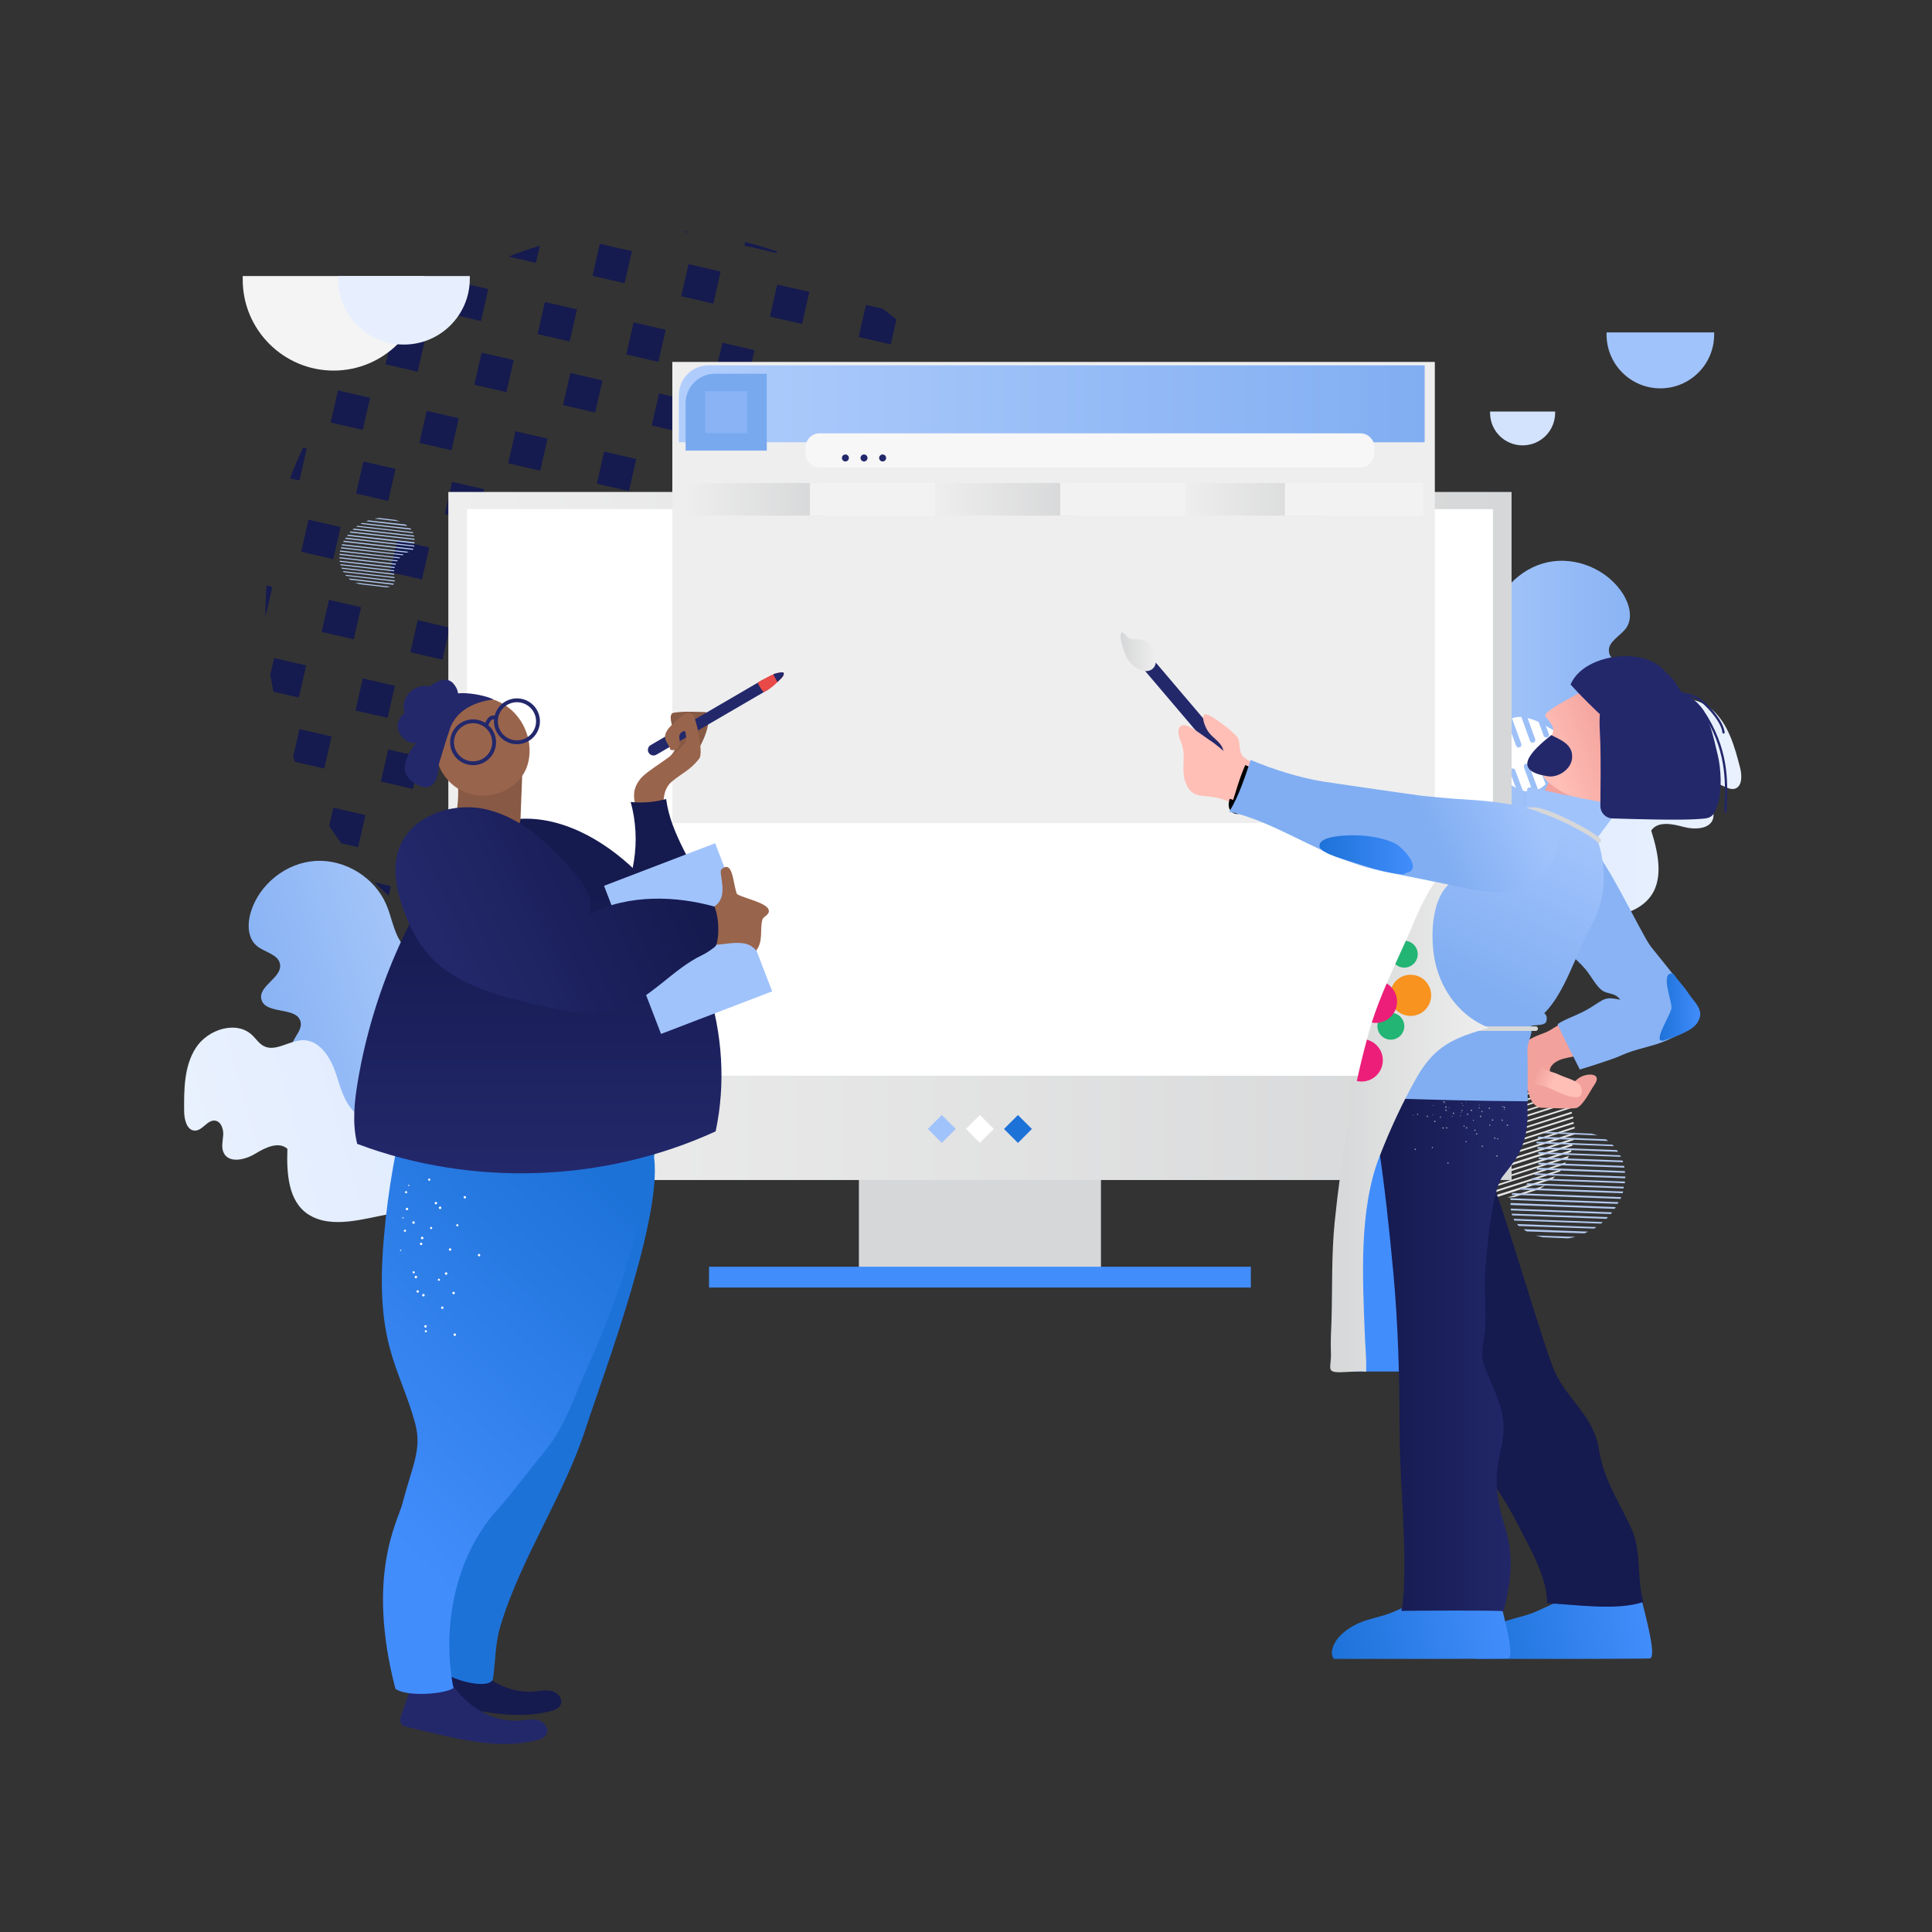 <svg width="240" height="240" viewBox="0 0 240 240" fill="none" xmlns="http://www.w3.org/2000/svg">
<rect x="0" y="0" width="240" height="240" fill="#333333" stroke="none"/>
<path d="M56.669 34.985L56.661 35.019C56.676 35.011 56.692 35.003 56.707 34.994L56.669 34.985Z" fill="#151A4F"/>
<path d="M85.468 28.799C85.236 28.775 85.005 28.753 84.773 28.733L85.447 28.889L85.468 28.799Z" fill="#151A4F"/>
<path d="M96.471 31.421L96.512 31.245C95.217 30.791 93.907 30.404 92.588 30.066L92.488 30.506L96.471 31.421Z" fill="#151A4F"/>
<path d="M67.049 30.534C65.743 30.921 64.455 31.373 63.182 31.872L66.566 32.65L67.049 30.534Z" fill="#151A4F"/>
<path d="M73.605 34.269L74.512 30.287L78.497 31.203L77.589 35.183L73.605 34.269Z" fill="#151A4F"/>
<path d="M84.628 36.799L85.536 32.818L89.52 33.733L88.612 37.714L84.628 36.799Z" fill="#151A4F"/>
<path d="M95.647 39.331L96.555 35.35L100.539 36.265L99.632 40.246L95.647 39.331Z" fill="#151A4F"/>
<path d="M106.67 41.861L110.654 42.776L111.355 39.701C111.225 39.592 111.103 39.478 110.971 39.37C110.544 39.021 110.106 38.692 109.671 38.361L107.578 37.88L106.67 41.861Z" fill="#151A4F"/>
<path d="M59.748 39.88L60.656 35.9L56.71 34.994C56.695 35.003 56.68 35.01 56.664 35.019L55.764 38.965L59.748 39.88Z" fill="#151A4F"/>
<path d="M66.784 41.499L67.692 37.519L71.676 38.433L70.768 42.414L66.784 41.499Z" fill="#151A4F"/>
<path d="M77.803 44.032L78.711 40.051L82.696 40.965L81.788 44.947L77.803 44.032Z" fill="#151A4F"/>
<path d="M88.831 46.563L89.739 42.582L93.723 43.497L92.815 47.478L88.831 46.563Z" fill="#151A4F"/>
<path d="M99.85 49.094L100.758 45.113L104.742 46.028L103.835 50.009L99.85 49.094Z" fill="#151A4F"/>
<path d="M52.789 42.191L51.881 46.172L47.898 45.256L48.805 41.276L52.789 42.191Z" fill="#151A4F"/>
<path d="M58.921 47.793L59.829 43.812L63.813 44.727L62.905 48.708L58.921 47.793Z" fill="#151A4F"/>
<path d="M69.944 50.323L70.852 46.342L74.836 47.257L73.928 51.238L69.944 50.323Z" fill="#151A4F"/>
<path d="M80.964 52.856L81.872 48.875L85.856 49.79L84.948 53.771L80.964 52.856Z" fill="#151A4F"/>
<path d="M91.987 55.386L92.895 51.405L96.88 52.32L95.972 56.301L91.987 55.386Z" fill="#151A4F"/>
<path d="M103.007 57.919L103.915 53.937L107.899 54.853L106.991 58.833L103.007 57.919Z" fill="#151A4F"/>
<path d="M45.969 49.42L45.061 53.401L41.077 52.486L41.985 48.505L45.969 49.42Z" fill="#151A4F"/>
<path d="M56.089 55.934L52.104 55.02L53.012 51.038L56.996 51.954L56.089 55.934Z" fill="#151A4F"/>
<path d="M63.124 57.556L64.032 53.575L68.016 54.49L67.108 58.471L63.124 57.556Z" fill="#151A4F"/>
<path d="M74.144 60.086L75.051 56.105L79.036 57.02L78.128 61.001L74.144 60.086Z" fill="#151A4F"/>
<path d="M85.167 62.617L86.075 58.636L90.059 59.551L89.151 63.532L85.167 62.617Z" fill="#151A4F"/>
<path d="M96.187 65.149L97.094 61.167L101.079 62.083L100.171 66.063L96.187 65.149Z" fill="#151A4F"/>
<path d="M38.105 55.716L37.656 55.613C37.053 56.867 36.512 58.139 36.027 59.427L37.197 59.695L38.105 55.716Z" fill="#151A4F"/>
<path d="M49.129 58.245L48.222 62.226L44.237 61.31L45.145 57.33L49.129 58.245Z" fill="#151A4F"/>
<path d="M60.149 60.776L59.241 64.757L55.257 63.842L56.165 59.861L60.149 60.776Z" fill="#151A4F"/>
<path d="M71.172 63.309L70.265 67.29L66.28 66.374L67.188 62.393L71.172 63.309Z" fill="#151A4F"/>
<path d="M81.287 69.823L77.303 68.907L78.211 64.927L82.196 65.841L81.287 69.823Z" fill="#151A4F"/>
<path d="M89.227 67.46L93.211 68.375L92.304 72.356L88.319 71.441L89.227 67.46Z" fill="#151A4F"/>
<path d="M99.347 73.973L100.255 69.992L104.239 70.907L103.331 74.888L99.347 73.973Z" fill="#151A4F"/>
<path d="M42.309 65.474L41.401 69.455L37.417 68.54L38.325 64.559L42.309 65.474Z" fill="#151A4F"/>
<path d="M53.329 68.007L52.421 71.988L48.437 71.073L49.344 67.092L53.329 68.007Z" fill="#151A4F"/>
<path d="M63.448 74.521L59.464 73.606L60.372 69.625L64.356 70.54L63.448 74.521Z" fill="#151A4F"/>
<path d="M71.384 72.159L75.368 73.075L74.46 77.055L70.476 76.14L71.384 72.159Z" fill="#151A4F"/>
<path d="M85.491 79.583L81.507 78.668L82.415 74.687L86.399 75.602L85.491 79.583Z" fill="#151A4F"/>
<path d="M92.526 81.206L93.434 77.225L97.418 78.14L96.51 82.121L92.526 81.206Z" fill="#151A4F"/>
<path d="M33.108 72.737C33.013 74.04 32.963 75.346 32.976 76.65L33.831 72.902L33.108 72.737Z" fill="#151A4F"/>
<path d="M44.852 75.432L43.944 79.413L39.96 78.498L40.868 74.517L44.852 75.432Z" fill="#151A4F"/>
<path d="M55.871 77.962L54.964 81.943L50.98 81.028L51.887 77.047L55.871 77.962Z" fill="#151A4F"/>
<path d="M66.895 80.496L65.987 84.476L62.003 83.561L62.911 79.58L66.895 80.496Z" fill="#151A4F"/>
<path d="M77.014 87.008L73.03 86.093L73.938 82.112L77.922 83.027L77.014 87.008Z" fill="#151A4F"/>
<path d="M88.034 89.541L84.05 88.626L84.957 84.645L88.942 85.56L88.034 89.541Z" fill="#151A4F"/>
<path d="M95.069 91.159L95.977 87.179L99.961 88.093L99.053 92.075L95.069 91.159Z" fill="#151A4F"/>
<path d="M38.032 82.666L34.048 81.751L33.581 83.796C33.695 84.506 33.823 85.215 33.968 85.921L37.123 86.646L38.032 82.666Z" fill="#151A4F"/>
<path d="M49.051 85.193L48.144 89.174L44.159 88.259L45.067 84.278L49.051 85.193Z" fill="#151A4F"/>
<path d="M60.075 87.726L59.167 91.707L55.183 90.792L56.091 86.811L60.075 87.726Z" fill="#151A4F"/>
<path d="M67.106 89.347L71.09 90.261L70.182 94.242L66.198 93.327L67.106 89.347Z" fill="#151A4F"/>
<path d="M78.13 91.877L82.114 92.793L81.206 96.774L77.222 95.859L78.13 91.877Z" fill="#151A4F"/>
<path d="M88.249 98.393L89.157 94.412L93.141 95.327L92.233 99.308L88.249 98.393Z" fill="#151A4F"/>
<path d="M41.188 91.489L37.204 90.574L36.412 94.048C36.491 94.244 36.569 94.44 36.651 94.636L40.281 95.47L41.188 91.489Z" fill="#151A4F"/>
<path d="M52.207 94.018L51.3 97.999L47.316 97.084L48.223 93.103L52.207 94.018Z" fill="#151A4F"/>
<path d="M63.231 96.547L62.323 100.529L58.339 99.614L59.247 95.632L63.231 96.547Z" fill="#151A4F"/>
<path d="M74.254 99.082L73.347 103.063L69.362 102.148L70.27 98.167L74.254 99.082Z" fill="#151A4F"/>
<path d="M85.274 101.612L84.366 105.592L80.382 104.678L81.29 100.697L85.274 101.612Z" fill="#151A4F"/>
<path d="M96.297 104.143L95.389 108.124L91.405 107.209L92.313 103.228L96.297 104.143Z" fill="#151A4F"/>
<path d="M45.391 101.251L41.407 100.336L40.889 102.608C41.37 103.336 41.877 104.05 42.401 104.753L44.483 105.231L45.391 101.251Z" fill="#151A4F"/>
<path d="M56.411 103.78L55.503 107.761L51.519 106.846L52.426 102.865L56.411 103.78Z" fill="#151A4F"/>
<path d="M67.434 106.312L66.526 110.293L62.542 109.378L63.45 105.397L67.434 106.312Z" fill="#151A4F"/>
<path d="M78.453 108.841L77.546 112.823L73.561 111.907L74.469 107.926L78.453 108.841Z" fill="#151A4F"/>
<path d="M89.477 111.376L88.569 115.357L84.585 114.441L85.493 110.461L89.477 111.376Z" fill="#151A4F"/>
<path d="M46.564 109.619C47.118 110.186 47.689 110.741 48.276 111.285L48.552 110.075L46.564 109.619Z" fill="#151A4F"/>
<path d="M59.571 112.604L58.662 116.585L54.678 115.67L55.586 111.69L59.571 112.604Z" fill="#151A4F"/>
<path d="M70.591 115.136L69.682 119.117L65.698 118.202L66.606 114.221L70.591 115.136Z" fill="#151A4F"/>
<path d="M81.614 117.668L80.706 121.649L76.721 120.734L77.63 116.753L81.614 117.668Z" fill="#151A4F"/>
<path d="M92.637 120.202L88.653 119.287L87.745 123.268L88.56 123.455C89.731 123.264 90.898 123.034 92.055 122.756L92.637 120.202Z" fill="#151A4F"/>
<path d="M188.149 148.687L191.167 147.745C191.409 147.583 191.679 147.475 191.921 147.26L187.233 148.768C187.556 148.741 187.853 148.741 188.149 148.687ZM186.021 148.687L192.837 146.479C192.972 146.371 193.053 146.236 193.187 146.129L185.563 148.552C185.724 148.633 185.886 148.66 186.021 148.687ZM184.835 148.391L193.753 145.536C193.861 145.456 193.888 145.348 193.996 145.24L184.593 148.229C184.674 148.337 184.754 148.337 184.835 148.391ZM184.135 147.933L194.373 144.648C194.427 144.567 194.481 144.459 194.535 144.378L183.973 147.771C184 147.852 184.081 147.906 184.135 147.933ZM183.623 147.421L194.777 143.866C194.831 143.786 194.831 143.705 194.885 143.597L183.488 147.259C183.569 147.314 183.596 147.394 183.623 147.421ZM183.299 146.883L195.154 143.113C195.154 143.032 195.208 142.951 195.208 142.843L183.192 146.694C183.219 146.748 183.246 146.829 183.299 146.883ZM183.003 146.29L195.316 142.332C195.316 142.251 195.343 142.17 195.37 142.062L182.922 146.021C182.949 146.156 182.976 146.21 183.003 146.29ZM182.787 145.698L195.478 141.632C195.478 141.551 195.505 141.47 195.505 141.389L182.707 145.509C182.733 145.536 182.761 145.617 182.787 145.698ZM182.68 144.971C182.707 144.998 182.653 145.025 182.68 145.051L195.586 140.931C195.586 140.851 195.612 140.77 195.612 140.689L182.76 144.782C182.733 144.836 182.707 144.89 182.68 144.971ZM183.353 144.055C183.326 144.082 183.299 144.136 183.245 144.136L195.612 140.178C195.612 140.097 195.585 140.043 195.612 139.962L183.569 143.84C183.461 143.921 183.407 144.001 183.353 144.055ZM183.946 143.274L195.505 139.585C195.505 139.504 195.478 139.45 195.451 139.37L184.054 143.032C184.054 143.113 184 143.167 183.946 143.274ZM184.323 142.466L195.451 138.912C195.424 138.831 195.424 138.777 195.397 138.696L184.431 142.224C184.35 142.332 184.35 142.413 184.323 142.466ZM184.512 141.739L195.289 138.319C195.262 138.238 195.235 138.211 195.235 138.104L184.593 141.524C184.539 141.605 184.512 141.659 184.512 141.739ZM184.566 141.039L195.047 137.7C195.02 137.619 194.993 137.592 194.966 137.512L184.539 140.824C184.566 140.905 184.566 140.985 184.566 141.039ZM184.512 140.366L194.697 137.108C194.67 137.027 194.643 137 194.616 136.919L184.485 140.15C184.512 140.231 184.512 140.339 184.512 140.366ZM184.377 139.747L194.319 136.542C194.292 136.462 194.211 136.408 194.184 136.381L184.269 139.558C184.323 139.639 184.35 139.693 184.377 139.747ZM193.7 135.869L184.027 138.939C184.054 139.019 184.081 139.046 184.108 139.127L193.861 136.003C193.861 135.977 193.78 135.923 193.7 135.869ZM193.134 135.384L183.703 138.4C183.73 138.481 183.811 138.535 183.838 138.562L193.349 135.519C193.268 135.519 193.188 135.438 193.134 135.384ZM192.379 134.953L183.38 137.808C183.407 137.889 183.434 137.915 183.461 137.996L192.649 135.034C192.541 135.034 192.487 134.98 192.379 134.953ZM191.436 134.603C191.409 134.63 191.383 134.576 191.356 134.603L183.407 137.134C183.381 137.188 183.381 137.296 183.381 137.377L191.787 134.684C191.652 134.684 191.544 134.63 191.436 134.603ZM189.416 134.523L184.269 136.165C184.108 136.3 183.919 136.408 183.757 136.542L190.278 134.469C190.008 134.496 189.685 134.496 189.416 134.523Z" fill="#E6E6E6"/>
<path d="M203.396 103.016C203.773 104.147 203.343 105.359 202.777 106.409C201.241 109.29 198.762 111.66 195.798 113.033C194.155 113.814 192.376 114.272 190.679 114.972C185.749 117.019 181.734 121.112 179.821 126.094C180.387 122.647 178.582 119.227 176.372 116.507C174.19 113.787 171.549 111.337 169.987 108.213C168.64 105.52 168.613 101.535 171.334 100.242C173.328 99.299 175.834 100.35 177.881 99.488C178.609 99.165 179.256 98.519 179.229 97.738C179.121 95.745 175.187 95.879 175.079 93.887C174.971 91.598 181.007 92.271 180.226 90.09C179.902 89.174 178.609 88.905 178.178 88.043C177.72 87.182 177.747 85.97 178.528 85.351C179.525 84.543 181.034 85.189 182.3 84.893C183.728 84.57 184.644 83.115 184.941 81.661C185.237 80.207 185.075 78.726 185.291 77.272C185.803 73.69 188.74 70.594 192.269 69.84C195.799 69.086 199.732 70.755 201.645 73.825C202.427 75.091 202.858 76.787 202.022 77.999C201.295 79.022 199.732 79.695 199.867 80.934C200.029 82.631 203.181 82.792 203.235 84.489C203.288 86.482 199.193 86.482 199.301 88.474C199.355 89.363 200.298 89.875 200.864 90.575C201.941 91.867 201.51 94.102 200.029 94.91C199.436 95.233 198.735 95.368 198.277 95.826C197.092 96.984 198.25 99.03 199.651 99.892C201.052 100.754 202.884 101.427 203.396 103.016Z" fill="url(#paint0_linear_3799_4068)"/>
<path d="M193.049 103.151C193.884 102.693 194.773 102.262 195.447 101.562C196.821 100.054 196.74 97.792 196.848 95.745C196.956 93.699 197.683 91.302 199.65 90.763C201.293 90.305 203.368 91.302 204.581 90.117C205.039 89.686 205.227 89.04 205.551 88.501C206.952 86.159 210.643 86.347 212.69 88.151C214.711 89.955 215.493 92.756 216.166 95.395C216.409 96.365 216.436 97.711 215.493 97.98C214.576 98.223 213.66 97.091 212.798 97.442C212.098 97.711 212.044 98.707 212.313 99.435C212.556 100.135 212.987 100.862 212.825 101.616C212.502 103.016 210.535 103.097 209.134 102.72C207.733 102.343 205.928 101.966 205.12 103.178C206.009 106.005 206.763 109.452 204.769 111.687C202.479 114.245 198.249 113.976 194.827 114.299C188.469 114.892 183.969 119.739 180.386 125.044C180.17 116.157 185.262 107.378 193.049 103.151Z" fill="url(#paint1_linear_3799_4068)"/>
<path d="M185.075 121.004C185.048 121.004 185.048 121.004 185.021 121.004C184.94 120.977 184.913 120.896 184.94 120.843C188.173 110.96 193.319 104.093 202.722 97.172C204.474 95.88 209.755 93.698 212.045 93.51C212.099 93.51 212.18 93.564 212.18 93.645C212.18 93.726 212.126 93.779 212.045 93.779C209.862 93.968 204.555 96.149 202.884 97.388C193.508 104.282 188.389 111.095 185.182 120.924C185.182 120.95 185.129 121.004 185.075 121.004Z" fill="white"/>
<path d="M190.061 92.029L188.983 89.067C188.606 89.04 188.202 89.093 187.825 89.228L188.983 92.406C189.037 92.594 188.956 92.783 188.768 92.837C188.579 92.89 188.39 92.81 188.336 92.621L187.178 89.498C186.828 89.713 186.531 90.009 186.289 90.332L187.259 92.971C187.312 93.16 187.232 93.348 187.043 93.402C186.855 93.456 186.666 93.375 186.612 93.187L185.858 91.113C185.426 92.191 185.399 93.564 185.884 94.91C185.884 94.937 185.911 94.964 185.911 94.991C185.669 95.126 185.399 95.287 185.184 95.476C184.51 95.961 183.648 96.795 183.352 97.98L183.675 98.061C183.944 96.984 184.753 96.203 185.372 95.772C185.588 95.611 185.804 95.476 186.046 95.341C186.558 96.472 187.393 97.388 188.309 97.873L187.581 95.907C187.528 95.718 187.608 95.53 187.797 95.476C187.985 95.422 188.174 95.503 188.228 95.691L189.171 98.223C189.575 98.33 189.979 98.357 190.384 98.276L189.306 95.314C189.252 95.126 189.333 94.937 189.521 94.883C189.71 94.829 189.898 94.91 189.952 95.099L191.057 98.088C191.407 97.926 191.731 97.684 192 97.415L191.003 94.722C190.949 94.533 191.03 94.345 191.219 94.291C191.407 94.237 191.596 94.318 191.65 94.506L192.512 96.822C192.781 96.418 193.024 95.987 193.24 95.529L192.701 94.075C192.647 93.887 192.728 93.698 192.916 93.644C193.105 93.591 193.293 93.671 193.347 93.86L193.644 94.641C194.183 93.348 194.533 92.082 194.991 91.678C194.237 91.517 193.186 90.817 192.027 90.17L192.404 91.167C192.458 91.355 192.377 91.544 192.189 91.598C192 91.651 191.812 91.571 191.758 91.382L191.138 89.686C190.68 89.47 190.222 89.309 189.764 89.201L190.707 91.813C190.761 92.002 190.68 92.19 190.491 92.244C190.33 92.298 190.141 92.217 190.061 92.029Z" fill="white"/>
<path d="M136.764 125.016H106.695V158.435H136.764V125.016Z" fill="#D6D7D8"/>
<path d="M155.383 157.358H88.078V159.943H155.383V157.358Z" fill="#428DFC"/>
<path d="M187.772 61.114H55.695V146.587H187.772V61.114Z" fill="url(#paint2_linear_3799_4068)"/>
<path d="M185.454 63.242H58.012V133.634H185.454V63.242Z" fill="white"/>
<path d="M115.262 140.242L116.996 141.974L118.73 140.242L116.996 138.509L115.262 140.242Z" fill="#A1C3FC"/>
<path d="M119.989 140.238L121.723 141.971L123.456 140.238L121.723 138.505L119.989 140.238Z" fill="white"/>
<path d="M124.72 140.245L126.453 141.978L128.187 140.245L126.453 138.513L124.72 140.245Z" fill="#1D72D8"/>
<path d="M185.102 51.124C185.102 51.178 185.102 51.232 185.102 51.286C185.102 53.521 186.907 55.325 189.143 55.325C191.38 55.325 193.185 53.521 193.185 51.286C193.185 51.232 193.185 51.178 193.185 51.124H185.102Z" fill="#D3E3FE"/>
<path d="M199.574 41.295C199.574 41.376 199.574 41.483 199.574 41.564C199.574 45.253 202.565 48.242 206.256 48.242C209.947 48.242 212.938 45.253 212.938 41.564C212.938 41.483 212.938 41.376 212.938 41.295C212.938 41.295 199.574 41.295 199.574 41.295Z" fill="#A1C3FC"/>
<path d="M30.152 34.294C30.152 34.455 30.152 34.59 30.152 34.751C30.152 40.972 35.218 46.035 41.442 46.035C47.666 46.035 52.731 40.972 52.731 34.751C52.731 34.59 52.731 34.455 52.731 34.294C52.731 34.294 30.152 34.294 30.152 34.294Z" fill="#F4F4F4"/>
<path d="M41.98 34.294C41.98 34.401 41.98 34.509 41.98 34.617C41.98 39.141 45.645 42.803 50.171 42.803C54.698 42.803 58.362 39.141 58.362 34.617C58.362 34.509 58.362 34.401 58.362 34.294H41.98Z" fill="#E7EFFE"/>
<path d="M37.236 142.116C37.183 143.301 37.91 144.378 38.745 145.24C41.009 147.637 44.053 149.28 47.286 149.818C49.092 150.114 50.951 150.114 52.783 150.33C58.118 151.003 63.102 153.911 66.309 158.22C64.827 155.015 65.689 151.218 67.09 147.987C68.491 144.756 70.404 141.686 71.078 138.239C71.67 135.276 70.619 131.372 67.629 130.86C65.419 130.483 63.264 132.179 61.054 131.856C60.273 131.749 59.438 131.291 59.276 130.51C58.845 128.544 62.725 127.628 62.267 125.663C61.755 123.401 56.07 125.663 56.259 123.373C56.34 122.404 57.498 121.812 57.714 120.842C57.929 119.873 57.579 118.715 56.663 118.338C55.477 117.826 54.184 118.849 52.891 118.903C51.409 118.984 50.142 117.799 49.469 116.48C48.795 115.16 48.553 113.652 47.96 112.306C46.505 108.967 42.841 106.732 39.203 106.947C35.566 107.163 32.198 109.828 31.147 113.329C30.716 114.756 30.743 116.534 31.901 117.503C32.871 118.311 34.569 118.526 34.784 119.765C35.081 121.462 32.063 122.458 32.467 124.128C32.925 126.093 36.94 124.989 37.344 126.955C37.532 127.844 36.751 128.598 36.401 129.406C35.7 130.941 36.724 132.987 38.368 133.391C39.014 133.553 39.742 133.472 40.334 133.795C41.789 134.603 41.224 136.892 40.092 138.104C38.907 139.343 37.344 140.447 37.236 142.116Z" fill="url(#paint3_linear_3799_4068)"/>
<path d="M47.368 139.504C46.425 139.289 45.455 139.1 44.62 138.589C42.869 137.484 42.357 135.249 41.71 133.311C41.064 131.372 39.717 129.217 37.669 129.217C35.944 129.217 34.193 130.752 32.711 129.917C32.145 129.594 31.795 129.029 31.337 128.598C29.37 126.713 25.814 127.871 24.332 130.16C22.85 132.449 22.85 135.384 22.877 138.131C22.904 139.127 23.227 140.447 24.224 140.447C25.167 140.447 25.76 139.1 26.703 139.208C27.458 139.289 27.781 140.259 27.727 141.012C27.673 141.766 27.457 142.574 27.808 143.247C28.481 144.54 30.448 144.082 31.688 143.328C32.927 142.574 34.598 141.739 35.702 142.709C35.594 145.698 35.783 149.252 38.316 150.868C41.226 152.726 45.267 151.353 48.662 150.76C54.994 149.629 60.679 153.157 65.556 157.358C63.319 148.687 56.044 141.524 47.368 139.504Z" fill="url(#paint4_linear_3799_4068)"/>
<path d="M66.227 158.624C64.072 152.996 62.347 147.206 61.027 141.336" stroke="#428DFC" stroke-width="3.084" stroke-miterlimit="10" stroke-linecap="round"/>
<path d="M63.971 140.055C63.828 139.431 62.371 139.233 60.718 139.612C59.065 139.991 57.84 140.804 57.983 141.427C58.126 142.05 59.583 142.248 61.236 141.869C62.889 141.49 64.114 140.678 63.971 140.055Z" fill="#23286B"/>
<path d="M60.868 140.635C60.141 137.296 59.548 133.957 59.09 130.564" stroke="#428DFC" stroke-width="3.084" stroke-miterlimit="10" stroke-linecap="round"/>
<path d="M62.479 128.612C62.238 127.893 60.476 127.834 58.542 128.481C56.609 129.128 55.237 130.235 55.478 130.954C55.719 131.674 57.481 131.733 59.415 131.086C61.348 130.439 62.72 129.332 62.479 128.612Z" fill="#23286B"/>
<path d="M58.953 129.675C58.603 126.875 58.333 124.074 58.145 121.274" stroke="#428DFC" stroke-width="3.084" stroke-miterlimit="10" stroke-linecap="round"/>
<path d="M62.023 120.266C62.015 119.508 60.356 118.91 58.318 118.932C56.279 118.954 54.634 119.586 54.642 120.344C54.65 121.102 56.309 121.7 58.347 121.678C60.385 121.657 62.031 121.024 62.023 120.266Z" fill="#23286B"/>
<path d="M58.095 120.089C57.987 117.961 57.933 115.807 57.906 113.653" stroke="#428DFC" stroke-width="3.084" stroke-miterlimit="10" stroke-linecap="round"/>
<path d="M62.883 112.497C62.872 111.471 60.644 110.663 57.906 110.692C55.168 110.721 52.958 111.576 52.969 112.602C52.98 113.628 55.208 114.436 57.945 114.407C60.683 114.378 62.893 113.523 62.883 112.497Z" fill="#23286B"/>
<path d="M57.906 112.198C57.933 110.771 57.96 109.344 58.014 107.917" stroke="#428DFC" stroke-width="3.084" stroke-miterlimit="10" stroke-linecap="round"/>
<path d="M54.856 150.653L55.934 147.691C56.311 147.664 56.715 147.717 57.092 147.852L55.934 151.03C55.88 151.218 55.961 151.407 56.149 151.461C56.338 151.515 56.526 151.434 56.581 151.245L57.739 148.121C58.089 148.337 58.386 148.633 58.628 148.956L57.658 151.595C57.605 151.784 57.685 151.972 57.874 152.026C58.062 152.08 58.251 151.999 58.305 151.811L59.059 149.737C59.49 150.815 59.517 152.188 59.032 153.534C59.032 153.561 59.005 153.588 59.005 153.615C59.248 153.75 59.517 153.911 59.733 154.1C60.407 154.585 61.269 155.419 61.565 156.604L61.242 156.685C60.972 155.608 60.164 154.827 59.545 154.396C59.329 154.235 59.113 154.1 58.871 153.965C58.359 155.096 57.524 156.012 56.608 156.497L57.336 154.531C57.389 154.342 57.309 154.154 57.12 154.1C56.931 154.046 56.743 154.127 56.689 154.315L55.746 156.847C55.342 156.954 54.938 156.981 54.533 156.9L55.611 153.938C55.665 153.75 55.584 153.561 55.396 153.507C55.207 153.453 55.019 153.534 54.964 153.723L53.86 156.712C53.51 156.55 53.186 156.308 52.917 156.038L53.914 153.346C53.967 153.157 53.887 152.969 53.698 152.915C53.51 152.861 53.321 152.942 53.267 153.13L52.405 155.446C52.135 155.042 51.893 154.611 51.677 154.153L52.216 152.699C52.27 152.511 52.189 152.322 52.001 152.268C51.812 152.214 51.623 152.295 51.569 152.484L51.273 153.265C50.734 151.972 50.384 150.707 49.926 150.303C50.68 150.141 51.731 149.441 52.89 148.794L52.513 149.791C52.459 149.979 52.539 150.168 52.728 150.222C52.916 150.276 53.105 150.195 53.159 150.006L53.779 148.31C54.237 148.094 54.695 147.933 55.153 147.825L54.21 150.437C54.156 150.626 54.237 150.814 54.425 150.868C54.587 150.922 54.775 150.841 54.856 150.653Z" fill="white"/>
<path d="M49.12 64.588L47.099 64.346C46.91 64.373 46.722 64.373 46.533 64.427L49.685 64.777C49.47 64.723 49.308 64.642 49.12 64.588ZM50.359 65.154L45.778 64.642C45.67 64.669 45.59 64.723 45.482 64.75L50.601 65.343C50.52 65.261 50.44 65.208 50.359 65.154ZM50.978 65.639L44.997 64.966C44.916 64.992 44.862 65.046 44.782 65.073L51.086 65.8C51.059 65.719 51.005 65.692 50.978 65.639ZM51.275 66.096L44.404 65.316C44.35 65.342 44.296 65.396 44.243 65.423L51.329 66.231C51.329 66.177 51.302 66.123 51.275 66.096ZM51.437 66.527L43.946 65.665C43.893 65.692 43.865 65.746 43.812 65.8L51.464 66.662C51.437 66.608 51.437 66.554 51.437 66.527ZM51.491 66.931L43.542 66.016C43.516 66.069 43.461 66.096 43.434 66.15L51.491 67.066C51.491 67.039 51.491 66.985 51.491 66.931ZM51.491 67.362L43.219 66.42C43.192 66.473 43.165 66.501 43.111 66.554L51.464 67.524C51.491 67.443 51.491 67.416 51.491 67.362ZM51.463 67.766L42.949 66.796C42.922 66.85 42.895 66.877 42.868 66.931L51.463 67.9C51.463 67.874 51.463 67.82 51.463 67.766ZM51.329 68.224C51.329 68.197 51.356 68.197 51.356 68.17L42.707 67.174C42.68 67.227 42.653 67.254 42.626 67.308L51.248 68.305C51.275 68.278 51.302 68.251 51.329 68.224ZM50.709 68.574C50.736 68.574 50.763 68.547 50.79 68.547L42.492 67.604C42.465 67.658 42.465 67.685 42.438 67.739L50.521 68.655C50.601 68.628 50.655 68.601 50.709 68.574ZM50.143 68.87L42.384 67.981C42.357 68.035 42.357 68.062 42.357 68.116L50.009 68.978C50.035 68.951 50.09 68.924 50.143 68.87ZM49.712 69.247L42.249 68.385C42.249 68.439 42.222 68.466 42.222 68.52L49.578 69.355C49.658 69.328 49.685 69.274 49.712 69.247ZM49.416 69.624L42.195 68.789C42.195 68.843 42.195 68.87 42.168 68.924L49.308 69.732C49.362 69.705 49.389 69.678 49.416 69.624ZM49.2 70.028L42.168 69.22C42.168 69.274 42.168 69.301 42.168 69.355L49.146 70.163C49.147 70.109 49.173 70.055 49.2 70.028ZM49.039 70.432L42.195 69.651C42.195 69.705 42.195 69.732 42.195 69.786L48.985 70.567C49.012 70.513 49.039 70.459 49.039 70.432ZM48.958 70.836L42.276 70.082C42.276 70.136 42.303 70.19 42.303 70.216L48.958 70.971C48.958 70.916 48.958 70.863 48.958 70.836ZM42.464 70.647L48.958 71.401C48.958 71.348 48.958 71.321 48.958 71.267L42.41 70.513C42.411 70.54 42.438 70.593 42.464 70.647ZM42.68 71.078L49.012 71.805C49.012 71.751 48.985 71.698 48.985 71.671L42.599 70.943C42.626 70.971 42.653 71.024 42.68 71.078ZM43.003 71.536L49.039 72.236C49.039 72.182 49.039 72.155 49.039 72.101L42.869 71.401C42.922 71.428 42.949 71.482 43.003 71.536ZM43.461 71.994C43.488 71.994 43.488 72.021 43.515 72.021L48.85 72.64C48.877 72.613 48.904 72.559 48.931 72.505L43.3 71.859C43.354 71.886 43.407 71.94 43.461 71.994ZM44.62 72.559L48.069 72.963C48.203 72.936 48.338 72.91 48.473 72.882L44.108 72.371C44.27 72.425 44.458 72.505 44.62 72.559Z" fill="#B3C9EE"/>
<path d="M191.651 153.696L194.803 153.83C195.1 153.777 195.396 153.749 195.665 153.642L190.735 153.48C191.085 153.534 191.354 153.642 191.651 153.696ZM189.657 152.969L196.824 153.211C196.985 153.157 197.093 153.077 197.282 152.996L189.279 152.7C189.414 152.834 189.522 152.915 189.657 152.969ZM188.66 152.295L198.009 152.619C198.144 152.565 198.198 152.484 198.333 152.43L188.471 152.053C188.525 152.188 188.606 152.215 188.66 152.295ZM188.121 151.622L198.872 151.999C198.952 151.945 199.033 151.864 199.114 151.811L188.041 151.407C188.04 151.514 188.094 151.595 188.121 151.622ZM187.825 150.976L199.545 151.407C199.626 151.353 199.653 151.272 199.734 151.192L187.771 150.761C187.825 150.841 187.825 150.922 187.825 150.976ZM187.69 150.357L200.111 150.814C200.138 150.733 200.219 150.68 200.273 150.599L187.663 150.141C187.69 150.195 187.69 150.276 187.69 150.357ZM187.636 149.683L200.569 150.168C200.596 150.087 200.65 150.033 200.731 149.953L187.663 149.441C187.636 149.576 187.636 149.603 187.636 149.683ZM187.636 149.064L200.946 149.549C200.973 149.468 201.027 149.414 201.054 149.333L187.609 148.849C187.636 148.902 187.636 148.983 187.636 149.064ZM187.798 148.337C187.798 148.391 187.771 148.391 187.771 148.418L201.297 148.929C201.324 148.849 201.378 148.795 201.405 148.714L187.933 148.202C187.879 148.256 187.825 148.283 187.798 148.337ZM188.714 147.717C188.66 147.717 188.633 147.771 188.579 147.771L201.566 148.229C201.593 148.148 201.593 148.094 201.647 148.014L189.01 147.556C188.875 147.61 188.795 147.664 188.714 147.717ZM189.549 147.179L201.674 147.637C201.701 147.556 201.701 147.502 201.701 147.421L189.738 146.991C189.711 147.044 189.63 147.098 189.549 147.179ZM190.169 146.56L201.835 146.991C201.835 146.91 201.862 146.856 201.862 146.775L190.358 146.371C190.25 146.425 190.223 146.506 190.169 146.56ZM190.6 145.94L201.889 146.371C201.889 146.291 201.889 146.236 201.916 146.156L190.762 145.752C190.654 145.806 190.627 145.86 190.6 145.94ZM190.869 145.294L201.862 145.698C201.862 145.617 201.862 145.563 201.835 145.483L190.923 145.052C190.95 145.159 190.923 145.24 190.869 145.294ZM191.085 144.648L201.781 145.052C201.781 144.971 201.781 144.917 201.755 144.836L191.139 144.432C191.112 144.513 191.085 144.594 191.085 144.648ZM191.166 144.001L201.62 144.378C201.62 144.298 201.566 144.217 201.566 144.163L191.166 143.786C191.139 143.867 191.166 143.947 191.166 144.001ZM201.243 143.517L191.085 143.113C191.085 143.194 191.085 143.247 191.112 143.328L201.351 143.705C201.351 143.678 201.296 143.597 201.243 143.517ZM200.865 142.87L190.977 142.494C190.977 142.574 191.031 142.655 191.031 142.709L201.027 143.086C200.946 143.032 200.919 142.951 200.865 142.87ZM200.3 142.197L190.869 141.82C190.869 141.901 190.869 141.955 190.896 142.035L200.542 142.386C200.434 142.359 200.38 142.278 200.3 142.197ZM199.545 141.551C199.491 141.551 199.491 141.524 199.464 141.524L191.112 141.201C191.085 141.255 191.031 141.335 191.004 141.416L199.814 141.739C199.707 141.712 199.626 141.632 199.545 141.551ZM197.686 140.824L192.297 140.609C192.082 140.662 191.893 140.716 191.678 140.77L198.494 141.039C198.225 140.985 197.929 140.878 197.686 140.824Z" fill="#B3C9EE"/>
<path d="M178.24 44.96H83.519V102.24H178.24V44.96Z" fill="#EEEEEE"/>
<path d="M176.976 54.938H84.328V49.09C84.328 47.043 85.984 45.385 88.026 45.385H176.976V54.938Z" fill="url(#paint5_linear_3799_4068)"/>
<path d="M95.254 55.977H85.168V50.101C85.168 48.07 86.811 46.424 88.838 46.424H95.254V55.977Z" fill="#78A9EF"/>
<path d="M92.811 48.597H87.613V53.804H92.811V48.597Z" fill="#89B3F4"/>
<path d="M102.241 60.003H85.059V64.053H102.241V60.003Z" fill="url(#paint6_linear_3799_4068)"/>
<path d="M117.788 60.003H100.605V64.053H117.788V60.003Z" fill="#F2F2F2"/>
<path d="M133.331 60.003H116.148V64.053H133.331V60.003Z" fill="url(#paint7_linear_3799_4068)"/>
<path d="M148.882 60.003H131.699V64.053H148.882V60.003Z" fill="#F2F2F2"/>
<path d="M164.425 60.003H147.242V64.053H164.425V60.003Z" fill="url(#paint8_linear_3799_4068)"/>
<path d="M176.796 60.003H159.613V64.053H176.796V60.003Z" fill="#F2F2F2"/>
<path d="M168.997 58.075H101.807C100.854 58.075 100.074 57.293 100.074 56.339V55.567C100.074 54.612 100.854 53.831 101.807 53.831H168.997C169.95 53.831 170.729 54.612 170.729 55.567V56.339C170.729 57.293 169.95 58.075 168.997 58.075Z" fill="#F7F7F7"/>
<path d="M105.019 57.324C105.258 57.324 105.452 57.129 105.452 56.89C105.452 56.65 105.258 56.456 105.019 56.456C104.78 56.456 104.586 56.65 104.586 56.89C104.586 57.129 104.78 57.324 105.019 57.324Z" fill="#23286B"/>
<path d="M107.332 57.324C107.571 57.324 107.765 57.129 107.765 56.89C107.765 56.65 107.571 56.456 107.332 56.456C107.092 56.456 106.898 56.65 106.898 56.89C106.898 57.129 107.092 57.324 107.332 57.324Z" fill="#23286B"/>
<path d="M109.644 57.324C109.883 57.324 110.077 57.13 110.077 56.89C110.077 56.65 109.883 56.456 109.644 56.456C109.405 56.456 109.211 56.65 109.211 56.89C109.211 57.13 109.405 57.324 109.644 57.324Z" fill="#23286B"/>
<path d="M195.195 126.77C194.539 126.536 192.801 127.929 192.09 128.213C191.052 128.628 189.735 129.021 189.066 129.942C188.2 131.135 188.767 132.253 189.238 133.494C189.671 134.634 189.626 135.076 190.024 136.221C190.265 136.914 190.764 137.603 191.52 137.608C192.055 137.612 195.371 137.788 195.838 137.632C196.66 137.358 197.538 135.508 198.059 134.763C199.089 133.293 197.256 133.262 196.28 133.827C195.65 134.192 195.09 134.984 194.445 135.205C193.814 135.422 193.466 135.232 192.798 135.198C192.632 134.532 192.458 133.616 192.534 132.924C192.616 132.181 193.501 131.708 194.182 131.528C195.632 131.144 197.184 131.007 198.66 130.806C198.384 130.07 197.17 129.29 196.653 128.675C196.087 128.002 195.619 127.231 195.017 126.574C195.104 126.742 195.121 126.596 195.195 126.77Z" fill="#F2A19C"/>
<path d="M191.111 131.89C191.509 133.014 192.805 133.07 193.716 133.52C194.671 133.991 196.228 134.23 196.445 135.172C196.856 136.951 194.837 136.184 194.123 135.914C193.143 135.542 192.255 134.943 191.23 134.813C190.351 134.701 189.713 134.153 189.708 133.249C189.704 132.583 190.339 131.986 191.111 131.89Z" fill="url(#paint9_linear_3799_4068)"/>
<path d="M203.966 198.879C204.532 201.176 205.782 205.805 204.965 206.018C203.063 206.087 186.832 206.087 183.29 206.072C182.956 205.536 183.033 205.07 183.219 204.545C183.726 203.121 185.449 201.949 186.885 201.437C188.32 200.925 189.232 200.839 190.635 200.265C192.238 199.609 193.212 198.915 194.979 198.649C195.693 198.541 197.44 198.576 198.184 198.61C200.112 198.7 202.038 198.79 203.966 198.879Z" fill="url(#paint10_linear_3799_4068)"/>
<path d="M153.306 95.9C153.499 95.9 153.693 95.834 153.852 95.699C154.206 95.397 154.249 94.864 153.947 94.509L143.269 81.944C142.967 81.589 142.435 81.546 142.081 81.848C141.726 82.15 141.683 82.683 141.985 83.038L152.663 95.603C152.83 95.799 153.067 95.9 153.306 95.9Z" fill="#23286B"/>
<path d="M156.487 95.244C155.895 94.778 154.627 94.42 154.253 93.748C153.867 93.055 154.086 92.324 153.771 91.68C153.46 91.046 149.989 88.377 149.621 88.748C149.167 89.207 149.834 90.539 150.12 90.93C150.685 91.703 151.582 92.136 151.897 92.993C152.232 93.905 151.902 94.364 152.642 95.142C153.431 95.972 154.676 96.879 155.644 97.492C155.781 97.578 155.97 97.842 156.092 97.953C156.266 97.358 156.93 95.592 156.487 95.244Z" fill="#FFBEB6"/>
<path d="M150.176 91.885C149.62 91.539 147.668 89.939 146.982 90.087C145.773 90.347 146.733 92.111 146.882 92.685C147.301 94.296 146.68 95.71 147.306 97.279C148.073 99.203 149.258 98.702 151.075 99.081C152.032 99.28 153.526 99.85 154.369 100.38C155.335 100.987 156.07 101.766 157.151 102.243C156.881 100.506 157.697 98.931 158.324 97.304C157.605 96.829 156.662 96.605 155.866 96.208C155.351 95.95 154.795 95.482 154.286 95.376C154.28 95.478 151.882 92.947 150.176 91.885Z" fill="#FFBEB6"/>
<path d="M200.809 97.702C200.363 99.918 197.828 101.729 197.178 103.896C195.765 104.025 191.698 103.673 191.185 102.305C190.884 101.501 191.334 100.152 191.512 99.405C191.893 97.808 193.062 96.226 193.343 94.713C194.224 95.287 195.649 95.348 196.67 95.65C197.273 95.828 197.436 96.007 197.964 96.311C198.704 96.737 200.049 97.46 200.809 97.702Z" fill="#F2A19C"/>
<path d="M209.819 90.398C208.655 88.369 203.937 81.058 200.266 83.628C197.244 85.744 191.461 88.297 191.974 88.976C193.292 90.598 193.164 90.596 192.234 92.329C191.488 93.719 190.768 94.82 191.598 96.256C192.774 98.287 196.442 99.538 198.618 99.993C204.241 101.169 209.625 97.19 209.863 91.367C209.722 91.156 210.1 90.308 209.819 90.398Z" fill="url(#paint11_linear_3799_4068)"/>
<path d="M192.7 91.316C193.761 91.867 195.419 92.424 195.294 94.146C195.188 95.617 193.511 96.602 192.366 96.441C187.695 95.786 190.14 93.378 192.7 91.316Z" fill="#23286B"/>
<path d="M207.265 84.103C205.334 80.14 196.822 80.931 195.102 85.033C198.033 88.283 200.599 90.317 204.322 93.919C205.001 92.531 207.679 84.326 207.265 84.103Z" fill="#23286B"/>
<path d="M214.345 100.96C214.422 100.96 214.485 100.898 214.486 100.821C214.489 100.523 214.502 100.194 214.516 99.839C214.622 97.091 214.781 92.939 211.603 88.208C210.852 87.091 209.18 85.788 208.065 85.716C207.989 85.713 207.921 85.77 207.916 85.848C207.911 85.925 207.97 85.992 208.047 85.997C208.977 86.057 210.592 87.207 211.37 88.365C214.497 93.019 214.339 97.117 214.235 99.828C214.221 100.186 214.208 100.517 214.205 100.818C214.204 100.895 214.266 100.959 214.344 100.96C214.344 100.96 214.345 100.96 214.345 100.96Z" fill="#23286B"/>
<path d="M214.105 91.128C214.111 91.128 214.116 91.128 214.122 91.127C214.199 91.118 214.254 91.048 214.245 90.971C214.077 89.571 212.487 87.857 211.67 87.146C210.514 86.139 209.169 86 207.889 86C207.811 86 207.748 86.063 207.748 86.141C207.748 86.219 207.811 86.282 207.889 86.282C209.115 86.282 210.399 86.412 211.486 87.359C212.274 88.045 213.808 89.69 213.966 91.005C213.974 91.076 214.035 91.128 214.105 91.128Z" fill="#23286B"/>
<path d="M186.352 198.879C186.919 201.176 188.169 205.805 187.352 206.018C185.449 206.087 169.219 206.087 165.677 206.072C165.343 205.536 165.42 205.07 165.606 204.545C166.112 203.121 167.836 201.949 169.272 201.437C170.707 200.925 171.619 200.839 173.022 200.265C174.624 199.609 175.599 198.915 177.366 198.649C178.08 198.541 179.827 198.576 180.571 198.61C182.498 198.7 184.425 198.79 186.352 198.879Z" fill="url(#paint12_linear_3799_4068)"/>
<path d="M167.88 140.871H179.277V170.376H167.88V140.871Z" fill="#428DFC"/>
<path d="M184.861 145.873C185.516 145.632 191.78 167.534 193.169 170.472C194.853 174.037 197.968 175.922 198.627 180.048C199.24 183.884 200.978 186.276 202.596 189.741C203.983 192.712 203.264 195.927 204.148 199.001C200.907 200.117 195.741 199.336 192.162 199.154C192.318 196.146 189.977 192.196 188.644 189.545C186.861 185.998 184.492 182.8 182.317 179.474C181.129 177.657 179.258 175.881 178.371 174.004C177.379 171.903 177.39 168.815 177.207 166.524C176.964 163.474 177.335 160.424 177.153 157.337C176.994 154.627 176.41 151.859 176.029 149.168C175.695 146.816 174.01 142.4 176.324 141.186C178.599 139.992 183.047 140.458 185.574 140.591C185.128 142.333 184.818 143.931 184.831 145.735C184.584 145.787 184.856 146.227 184.861 145.873Z" fill="#151A4F"/>
<path d="M172.286 130.726C170.232 133.313 170.788 139.225 171.26 142.375C172.029 147.509 172.599 152.86 173.082 158.07C173.669 164.403 173.858 170.957 173.858 177.344C173.858 183.088 174.485 188.816 174.457 194.468C174.449 196.002 174.432 198.658 174.08 200.11C176.258 200.081 184.643 200.024 186.799 200.138C187.693 196.443 188.097 193.383 186.971 189.741C185.866 186.174 185.546 183.813 186.441 180.102C187.474 175.814 185.962 173.705 184.47 169.883C183.798 168.161 184.304 167.076 184.474 165.353C184.692 163.148 184.351 160.874 184.47 158.66C184.649 155.306 185.34 147.848 186.652 146.16C187.896 144.559 189.586 142.724 189.743 139.221C189.791 138.15 189.758 133.712 189.087 132.751C188.161 131.423 184.221 133.994 182.843 133.883C179.752 133.634 175.382 129.864 172.444 130.874C172.216 130.982 172.208 130.546 172.286 130.726Z" fill="url(#paint13_linear_3799_4068)"/>
<path d="M197.329 105.183C198.58 104.676 203.877 116.028 205.029 117.525C206.508 119.446 210.32 123.76 210.887 126.03C211.189 127.241 208.891 128.452 206.841 129.323C205.186 130.027 203.003 130.338 201.366 131.121C200.303 131.63 196.254 132.862 196.254 132.862C196.254 132.862 193.821 128.082 193.488 127.219C194.705 126.424 196.005 126.146 197.595 125.159C199.318 124.088 199.347 123.782 201.279 124.183C200.577 123.244 199.694 123.559 198.97 122.999C198.236 122.431 197.62 121.204 197.01 120.472C195.721 118.921 194.062 117.863 192.692 116.34C188.683 111.883 192.79 107.864 195.174 105.933C194.998 105.591 196.298 105.464 197.329 105.183Z" fill="#89B3F4"/>
<path d="M201.347 100.057C198.763 99.643 194.58 98.829 190.151 97.808C189.915 97.754 189.688 97.931 189.683 98.174C189.662 99.157 189.647 99.704 189.579 100.538C189.538 101.031 188.831 101.297 188.196 101.556C186.192 102.371 184.363 103.111 182.742 104.874C179.78 108.095 177.64 109.887 176.064 114.005C174.758 117.414 174.111 120.979 173.077 124.431C172.502 126.35 172.035 128.251 171.549 130.18C171.257 131.339 170.102 134.19 170.468 135.265C170.482 135.305 170.349 136.348 170.345 136.365C176.91 136.596 183.842 136.784 189.769 136.805C189.772 135.166 189.789 131.553 189.743 130.689C189.665 129.239 190.494 128.602 190.189 127.446C190.849 127.279 192.038 127.45 192.119 126.777C192.163 126.403 192.182 126.131 191.831 125.869C194.4 123.352 195.84 118.331 197.581 115.179C198.502 113.514 199.089 111.821 199.207 109.884C199.321 108.016 198.995 105.623 198.36 104.152C199.11 103.214 201.585 99.785 201.347 100.057Z" fill="url(#paint14_linear_3799_4068)"/>
<path d="M155.496 95.397C154.815 96.91 154.351 98.629 153.838 100.235C153.492 100.3 153.413 100.058 153.601 99.508" stroke="black" stroke-width="1.757" stroke-miterlimit="10"/>
<path d="M176.664 107.73C175.802 106.042 174.808 103.794 173.122 102.861C171.201 104.157 166.609 103.731 165.607 105.2" stroke="black" stroke-width="1.757" stroke-miterlimit="10"/>
<path d="M182.833 105.088L182.99 105C183.815 104.535 184.604 103.911 185.367 103.309C186.941 102.064 188.569 100.778 190.581 100.848C192.23 100.906 197.531 103.648 198.412 104.588C198.519 104.701 198.697 104.707 198.81 104.6C198.923 104.494 198.928 104.316 198.822 104.203C197.874 103.192 192.388 100.349 190.601 100.285C188.381 100.208 186.672 101.559 185.018 102.867C184.429 103.333 183.865 103.779 183.285 104.16C183.205 104.084 183.084 104.061 182.978 104.109C182.765 104.204 182.519 104.346 182.493 104.596C182.484 104.682 182.498 104.846 182.688 104.983L182.833 105.088Z" fill="#D6D7D8"/>
<path d="M206.831 83.461C208 84.185 208.89 86.135 208.89 86.135C208.89 86.135 210.223 87.064 210.56 87.305C212.355 88.59 212.852 91.665 213.382 93.781C213.783 95.38 213.944 98.179 213.409 99.84C212.795 101.747 212.448 101.648 210.604 101.765C208.395 101.904 202.959 101.755 200.299 101.669C199.457 101.641 198.794 100.946 198.804 100.103C198.829 98.059 198.86 94.436 198.803 92.399C198.727 89.707 198.183 86.584 200.778 85.087C201.782 84.508 202.788 83.812 203.937 83.684C204.699 83.599 206.923 83.409 206.831 83.461Z" fill="#23286B"/>
<path d="M207.862 120.943C206.11 120.605 207.759 124.487 207.634 125.25C207.482 126.178 205.123 129.723 206.713 129.239C208.668 128.643 210.349 127.89 210.887 126.998C211.813 125.464 210.516 124.597 209.716 123.353C209.199 122.55 208.476 121.852 207.862 120.943Z" fill="url(#paint15_linear_3799_4068)"/>
<path d="M183.089 128.063H190.77C190.925 128.063 191.051 127.937 191.051 127.781C191.051 127.626 190.925 127.5 190.77 127.5H183.089C182.934 127.5 182.808 127.626 182.808 127.781C182.808 127.937 182.933 128.063 183.089 128.063Z" fill="#D6D7D8"/>
<path d="M140.256 82.122C139.399 81.007 138.504 77.171 140.021 79.088C140.591 79.808 142.033 78.976 142.891 80.091C143.748 81.206 143.853 82.564 143.126 83.125C142.398 83.685 141.113 83.236 140.256 82.122Z" fill="url(#paint16_linear_3799_4068)"/>
<path opacity="0.51" d="M180.425 138.724C180.401 138.734 180.374 138.722 180.365 138.697C180.355 138.673 180.367 138.646 180.391 138.636C180.415 138.627 180.443 138.639 180.452 138.663C180.461 138.688 180.449 138.715 180.425 138.724ZM180.018 137.648C179.993 137.656 179.965 137.644 179.954 137.62C179.946 137.595 179.959 137.568 179.984 137.56C180.006 137.55 180.032 137.559 180.043 137.581C180.044 137.583 180.044 137.585 180.045 137.587C180.054 137.611 180.042 137.638 180.018 137.648ZM175.615 138.554C175.605 138.578 175.576 138.59 175.552 138.579C175.529 138.57 175.518 138.544 175.527 138.522C175.528 138.52 175.529 138.518 175.53 138.516C175.54 138.493 175.566 138.481 175.59 138.49C175.615 138.501 175.626 138.529 175.615 138.554ZM182.138 136.915C182.12 136.932 182.091 136.932 182.073 136.913C182.055 136.895 182.056 136.866 182.074 136.848C182.093 136.83 182.122 136.831 182.139 136.849C182.157 136.866 182.158 136.894 182.141 136.912C182.14 136.913 182.139 136.914 182.138 136.915ZM178.057 138.483C178.054 138.509 178.032 138.529 178.006 138.53C177.979 138.529 177.958 138.506 177.959 138.479C177.96 138.452 177.983 138.431 178.01 138.432C178.036 138.435 178.056 138.457 178.057 138.483ZM178.091 137.332C178.089 137.358 178.066 137.377 178.041 137.376C178.016 137.377 177.994 137.357 177.993 137.332C177.993 137.331 177.993 137.329 177.993 137.328C177.995 137.301 178.017 137.281 178.044 137.281C178.07 137.284 178.09 137.305 178.091 137.332ZM186.674 139.215C186.641 139.252 186.585 139.255 186.548 139.221C186.547 139.221 186.547 139.22 186.546 139.219C186.51 139.186 186.508 139.13 186.54 139.094C186.54 139.094 186.541 139.094 186.541 139.094C186.574 139.058 186.63 139.055 186.667 139.088C186.668 139.088 186.668 139.089 186.669 139.09C186.705 139.123 186.707 139.179 186.674 139.215C186.674 139.215 186.674 139.215 186.674 139.215H186.674ZM185.078 137.73C185.044 137.767 184.987 137.769 184.95 137.735C184.913 137.701 184.911 137.644 184.945 137.606C184.945 137.606 184.945 137.606 184.946 137.605C184.979 137.57 185.034 137.567 185.07 137.6L185.07 137.6C185.107 137.635 185.11 137.692 185.078 137.73ZM179.96 144.47C179.961 144.52 179.922 144.561 179.873 144.563C179.825 144.567 179.783 144.531 179.78 144.483C179.78 144.481 179.779 144.48 179.779 144.478C179.779 144.429 179.818 144.387 179.867 144.385C179.916 144.383 179.958 144.421 179.96 144.47ZM179.796 140.105C179.798 140.154 179.761 140.195 179.711 140.197C179.711 140.197 179.71 140.197 179.708 140.197C179.66 140.201 179.619 140.165 179.615 140.117C179.615 140.115 179.615 140.114 179.615 140.112C179.615 140.062 179.653 140.02 179.703 140.016C179.753 140.016 179.795 140.055 179.796 140.105ZM179.715 137.923C179.717 137.973 179.677 138.015 179.628 138.016C179.578 138.018 179.536 137.978 179.535 137.928C179.532 137.879 179.57 137.837 179.62 137.835C179.669 137.832 179.712 137.87 179.715 137.92C179.715 137.921 179.715 137.922 179.715 137.923ZM184.168 142.471C184.122 142.491 184.07 142.469 184.051 142.424C184.031 142.378 184.053 142.325 184.098 142.306C184.143 142.287 184.194 142.308 184.214 142.352C184.234 142.398 184.213 142.451 184.168 142.471ZM183.259 140.485C183.213 140.505 183.161 140.483 183.142 140.438C183.123 140.392 183.144 140.339 183.19 140.32C183.235 140.301 183.286 140.322 183.306 140.366C183.325 140.412 183.304 140.465 183.259 140.485ZM182.35 138.502C182.303 138.522 182.249 138.5 182.23 138.453C182.211 138.409 182.23 138.356 182.274 138.335C182.319 138.313 182.374 138.331 182.396 138.377C182.418 138.423 182.4 138.477 182.354 138.5C182.352 138.501 182.351 138.502 182.35 138.502ZM175.888 142.804C175.869 142.851 175.817 142.874 175.771 142.856C175.725 142.84 175.702 142.789 175.718 142.743C175.718 142.743 175.718 142.743 175.718 142.742C175.732 142.696 175.78 142.671 175.826 142.684C175.828 142.685 175.83 142.686 175.833 142.687C175.878 142.705 175.902 142.757 175.888 142.804ZM177.4 138.708C177.385 138.753 177.336 138.777 177.291 138.762C177.289 138.761 177.288 138.761 177.287 138.76C177.24 138.744 177.215 138.693 177.23 138.646C177.23 138.645 177.231 138.644 177.231 138.642C177.249 138.595 177.301 138.572 177.348 138.59C177.395 138.608 177.418 138.66 177.4 138.706C177.4 138.707 177.4 138.707 177.4 138.708ZM186.085 141.527C186.047 141.549 185.998 141.536 185.975 141.498C185.953 141.46 185.966 141.411 186.004 141.388C186.042 141.366 186.091 141.379 186.113 141.417C186.135 141.455 186.123 141.504 186.085 141.527ZM185.109 139.841C185.071 139.863 185.022 139.85 184.999 139.812C184.976 139.775 184.987 139.725 185.024 139.701C185.062 139.677 185.111 139.689 185.135 139.726C185.136 139.728 185.136 139.729 185.137 139.731C185.16 139.768 185.148 139.816 185.112 139.839C185.111 139.84 185.11 139.84 185.109 139.841ZM184.167 138.107C184.163 138.127 184.15 138.144 184.132 138.154C184.094 138.176 184.045 138.163 184.023 138.125C184 138.086 184.012 138.036 184.051 138.012L184.052 138.012C184.075 137.999 184.103 137.997 184.128 138.009L184.131 138.009C184.145 138.015 184.156 138.026 184.162 138.041C184.175 138.061 184.177 138.086 184.167 138.107ZM178.011 142.564C177.998 142.607 177.954 142.632 177.91 142.622C177.868 142.611 177.844 142.568 177.854 142.527C177.854 142.526 177.855 142.525 177.855 142.523C177.865 142.48 177.909 142.454 177.952 142.465C177.952 142.465 177.953 142.465 177.953 142.465C177.995 142.478 178.021 142.521 178.011 142.564ZM179.007 138.794C178.997 138.838 178.954 138.864 178.91 138.854C178.91 138.854 178.909 138.853 178.909 138.853C178.868 138.844 178.842 138.803 178.852 138.762C178.852 138.76 178.853 138.757 178.854 138.755C178.864 138.712 178.907 138.686 178.951 138.696C178.951 138.696 178.952 138.696 178.952 138.697C178.993 138.71 179.018 138.753 179.007 138.794ZM179.506 136.914C179.493 136.957 179.448 136.981 179.405 136.968C179.364 136.956 179.339 136.913 179.35 136.87C179.363 136.828 179.405 136.803 179.448 136.812C179.491 136.825 179.517 136.869 179.506 136.914ZM182.207 141.812C182.212 141.856 182.18 141.896 182.137 141.902C182.093 141.907 182.053 141.877 182.047 141.833C182.042 141.789 182.072 141.748 182.115 141.74C182.16 141.735 182.202 141.767 182.207 141.812ZM181.947 139.879C181.955 139.921 181.926 139.961 181.884 139.968C181.883 139.968 181.881 139.968 181.88 139.969C181.836 139.975 181.796 139.944 181.79 139.901C181.785 139.857 181.815 139.816 181.858 139.808C181.902 139.803 181.942 139.835 181.947 139.879ZM181.69 137.946C181.695 137.99 181.665 138.029 181.621 138.035C181.578 138.041 181.539 138.011 181.532 137.968C181.526 137.925 181.556 137.884 181.6 137.877C181.643 137.871 181.683 137.9 181.69 137.944C181.69 137.945 181.69 137.945 181.69 137.946ZM176.164 138.465C176.136 138.5 176.086 138.508 176.05 138.481C176.015 138.453 176.009 138.401 176.037 138.366C176.064 138.333 176.113 138.326 176.147 138.351C176.183 138.376 176.192 138.425 176.167 138.461C176.165 138.462 176.165 138.464 176.164 138.465ZM181.557 138.208C181.555 138.234 181.532 138.254 181.507 138.252C181.481 138.251 181.461 138.228 181.463 138.202C181.464 138.176 181.487 138.156 181.513 138.158C181.539 138.16 181.558 138.182 181.557 138.208ZM181.636 137.061C181.632 137.087 181.609 137.106 181.582 137.104C181.556 137.103 181.537 137.08 181.538 137.054C181.539 137.03 181.56 137.01 181.585 137.01C181.586 137.01 181.587 137.01 181.589 137.011C181.615 137.012 181.636 137.033 181.636 137.06C181.636 137.06 181.636 137.06 181.636 137.061ZM183.813 137.328C183.788 137.335 183.763 137.322 183.753 137.298C183.744 137.275 183.756 137.248 183.781 137.239C183.781 137.238 183.782 137.238 183.783 137.238C183.806 137.229 183.833 137.24 183.842 137.264C183.842 137.265 183.843 137.266 183.843 137.268C183.851 137.293 183.838 137.32 183.813 137.328ZM179.458 137.043C179.446 137.066 179.419 137.076 179.395 137.065C179.372 137.053 179.362 137.025 179.374 137.002C179.383 136.979 179.408 136.968 179.43 136.977C179.432 136.977 179.434 136.979 179.436 136.98C179.459 136.99 179.469 137.018 179.459 137.041C179.458 137.042 179.458 137.042 179.458 137.043ZM186.897 137.861C186.872 137.875 186.84 137.867 186.826 137.843C186.825 137.843 186.825 137.842 186.825 137.841C186.809 137.817 186.816 137.784 186.841 137.768C186.842 137.768 186.843 137.767 186.844 137.766C186.869 137.751 186.901 137.759 186.915 137.784C186.916 137.784 186.916 137.785 186.916 137.785C186.931 137.811 186.922 137.844 186.897 137.861ZM181.467 138.619C181.461 138.646 181.435 138.664 181.408 138.659C181.406 138.658 181.403 138.657 181.401 138.657C181.373 138.649 181.356 138.62 181.364 138.591C181.372 138.563 181.4 138.546 181.43 138.55C181.459 138.559 181.475 138.589 181.467 138.619C181.467 138.619 181.467 138.619 181.467 138.619ZM181.792 137.347C181.784 137.377 181.754 137.394 181.724 137.385C181.696 137.377 181.679 137.348 181.686 137.32C181.695 137.291 181.723 137.274 181.752 137.278C181.781 137.287 181.799 137.317 181.792 137.347ZM184.167 138.107C184.16 138.111 184.153 138.115 184.146 138.117C184.117 138.121 184.089 138.101 184.085 138.072C184.085 138.071 184.085 138.071 184.085 138.07C184.081 138.041 184.1 138.015 184.128 138.009L184.131 138.009C184.16 138.005 184.187 138.025 184.191 138.054C184.191 138.055 184.192 138.055 184.192 138.056C184.195 138.077 184.185 138.097 184.167 138.107ZM179.316 136.897C179.298 136.921 179.264 136.926 179.24 136.908C179.24 136.907 179.239 136.907 179.239 136.907C179.216 136.889 179.212 136.856 179.229 136.833C179.245 136.809 179.276 136.802 179.301 136.817C179.302 136.818 179.302 136.819 179.304 136.819C179.328 136.838 179.334 136.872 179.316 136.897ZM186.057 143.598C186.062 143.649 186.025 143.694 185.974 143.702C185.923 143.708 185.877 143.672 185.87 143.622C185.865 143.57 185.902 143.524 185.953 143.518C186.004 143.511 186.051 143.547 186.057 143.598ZM185.78 141.363C185.786 141.414 185.751 141.46 185.7 141.467C185.65 141.474 185.603 141.438 185.596 141.387C185.59 141.336 185.625 141.29 185.676 141.283C185.727 141.276 185.773 141.312 185.78 141.363ZM185.506 139.129C185.51 139.18 185.474 139.226 185.423 139.233C185.372 139.237 185.327 139.2 185.322 139.149C185.317 139.098 185.355 139.053 185.406 139.048C185.455 139.043 185.5 139.079 185.506 139.129ZM178.308 139.366C178.276 139.405 178.218 139.413 178.177 139.382C178.137 139.351 178.129 139.293 178.161 139.252C178.192 139.211 178.25 139.203 178.291 139.235C178.331 139.267 178.338 139.325 178.308 139.366ZM179.688 137.591C179.656 137.631 179.598 137.639 179.557 137.607C179.517 137.574 179.51 137.515 179.541 137.473C179.575 137.433 179.634 137.429 179.673 137.462C179.711 137.494 179.717 137.551 179.688 137.591ZM182.28 140.13C182.266 140.18 182.214 140.209 182.164 140.195C182.116 140.181 182.088 140.131 182.102 140.083C182.114 140.033 182.165 140.004 182.214 140.016C182.263 140.029 182.293 140.079 182.28 140.128L182.28 140.13ZM182.877 137.96C182.865 138.009 182.816 138.039 182.767 138.027C182.766 138.027 182.766 138.026 182.765 138.026C182.715 138.014 182.684 137.963 182.696 137.912C182.708 137.862 182.759 137.831 182.81 137.843C182.86 137.856 182.891 137.907 182.878 137.957C182.878 137.959 182.878 137.96 182.877 137.96ZM183.524 140.885C183.512 140.935 183.461 140.966 183.411 140.954C183.362 140.942 183.332 140.893 183.341 140.844C183.355 140.793 183.404 140.762 183.455 140.771C183.505 140.785 183.535 140.835 183.524 140.885ZM184.029 138.7C184.017 138.751 183.966 138.781 183.916 138.769C183.867 138.758 183.835 138.708 183.847 138.659C183.858 138.609 183.907 138.578 183.957 138.589C184.006 138.601 184.039 138.65 184.029 138.7ZM187.343 139.76C187.35 139.81 187.316 139.857 187.267 139.865C187.267 139.865 187.267 139.865 187.266 139.865C187.216 139.874 187.168 139.841 187.158 139.791C187.15 139.74 187.185 139.692 187.235 139.683C187.286 139.676 187.333 139.71 187.343 139.76ZM186.974 137.546C186.983 137.596 186.95 137.644 186.9 137.653C186.85 137.663 186.801 137.629 186.792 137.579C186.792 137.579 186.792 137.578 186.792 137.577C186.785 137.526 186.819 137.478 186.869 137.468C186.919 137.46 186.966 137.495 186.974 137.545C186.973 137.545 186.973 137.545 186.974 137.546ZM179.34 140.173C179.309 140.215 179.25 140.224 179.209 140.193C179.168 140.164 179.158 140.106 179.188 140.065C179.215 140.023 179.272 140.012 179.313 140.039C179.314 140.04 179.316 140.04 179.317 140.042C179.359 140.07 179.371 140.128 179.341 140.171C179.341 140.172 179.341 140.173 179.34 140.173ZM180.64 138.348C180.609 138.389 180.551 138.399 180.509 138.368C180.468 138.338 180.459 138.281 180.488 138.24C180.516 138.198 180.572 138.187 180.614 138.214C180.615 138.215 180.616 138.215 180.617 138.216C180.66 138.245 180.671 138.303 180.642 138.346C180.641 138.347 180.641 138.347 180.64 138.348ZM183.097 139.198C183.08 139.233 183.039 139.248 183.004 139.231C182.97 139.215 182.955 139.175 182.97 139.14C182.984 139.106 183.023 139.09 183.057 139.104C183.059 139.105 183.061 139.106 183.063 139.107C183.097 139.124 183.112 139.164 183.097 139.198ZM183.81 137.669C183.794 137.704 183.751 137.719 183.716 137.702C183.682 137.686 183.667 137.643 183.684 137.608C183.7 137.573 183.741 137.558 183.775 137.574C183.776 137.574 183.777 137.574 183.777 137.575C183.812 137.592 183.826 137.634 183.81 137.669ZM186.676 139.147C186.674 139.185 186.641 139.214 186.603 139.212C186.565 139.208 186.537 139.177 186.537 139.139C186.539 139.101 186.571 139.071 186.61 139.073C186.647 139.074 186.677 139.104 186.676 139.141C186.676 139.144 186.676 139.145 186.676 139.147ZM186.753 137.455C186.751 137.495 186.718 137.525 186.679 137.524C186.641 137.523 186.611 137.49 186.613 137.451C186.613 137.451 186.613 137.451 186.613 137.451C186.614 137.414 186.644 137.384 186.681 137.384C186.681 137.384 186.683 137.385 186.684 137.385C186.722 137.385 186.753 137.416 186.753 137.454C186.754 137.454 186.753 137.455 186.753 137.455Z" fill="white"/>
<path d="M179.947 109.874C177.688 111.996 177.668 116.917 178.326 119.71C179.152 123.221 181.509 126.359 184.984 127.673C180.804 128.874 178.286 129.788 175.973 133.873C174.203 136.999 172.662 140.333 171.349 143.714C168.818 150.234 169.264 158.588 169.532 165.556C169.601 167.363 169.768 168.773 169.703 170.398C169.012 170.292 167.259 170.454 166.483 170.463C164.665 170.483 165.404 169.91 165.331 168.041C165.27 166.501 165.358 165.591 165.405 163.971C165.52 159.979 165.393 155.818 165.798 151.818C166.6 143.911 167.982 135.523 170.122 127.971C171.175 124.254 173.069 120.372 174.691 116.753C176.276 113.214 177.607 109.048 181.494 106.205C181.028 107.472 180.9 108.978 179.947 109.874Z" fill="url(#paint17_linear_3799_4068)"/>
<path d="M190.561 100.625C194.684 102.02 194.265 105.692 191.502 108.683C188.876 111.526 185.115 110.993 181.716 110.262C178.442 109.558 175.162 108.923 171.89 108.256C167.873 107.437 164.659 105.859 160.881 104.021C158.269 102.75 155.464 101.405 152.701 100.839C153.921 98.85 154.66 96.485 155.369 94.402C158.101 95.571 161.527 96.638 164.423 97.097C165.879 97.328 176.281 98.826 176.607 98.857C178.141 99.005 179.565 99.156 181.126 99.251C184.241 99.44 187.209 99.672 190.195 100.519C190.271 100.567 190.416 100.625 190.561 100.625Z" fill="url(#paint18_linear_3799_4068)"/>
<path d="M175.23 126.201C173.82 126.201 172.676 125.056 172.676 123.644C172.676 122.231 173.82 121.086 175.23 121.086C176.641 121.086 177.785 122.231 177.785 123.644C177.785 125.056 176.641 126.201 175.23 126.201Z" fill="#F7931E"/>
<path d="M172.775 129.152C171.852 129.152 171.105 128.403 171.105 127.48C171.105 126.556 171.852 125.808 172.775 125.808C173.697 125.808 174.445 126.556 174.445 127.48C174.445 128.403 173.697 129.152 172.775 129.152Z" fill="#22B573"/>
<path d="M174.567 108.465C176.922 108.06 174.284 105.311 173.35 104.808C172.057 104.113 170.014 103.799 168.568 103.767C167.773 103.749 163.689 103.715 163.922 105.183C164.063 106.068 167.736 106.981 168.479 107.223C170.275 107.809 172.605 108.562 174.459 108.625C174.341 108.576 174.689 108.398 174.567 108.465Z" fill="url(#paint19_linear_3799_4068)"/>
<path d="M174.64 116.869C175.471 116.965 176.117 117.671 176.117 118.529C176.117 119.453 175.369 120.201 174.447 120.201C174.015 120.201 173.623 120.036 173.327 119.767C173.769 118.788 174.214 117.82 174.64 116.869Z" fill="#22B573"/>
<path d="M170.409 127.024C170.919 125.417 171.565 123.787 172.262 122.166C173.031 122.628 173.547 123.468 173.547 124.431C173.547 125.89 172.365 127.072 170.908 127.072C170.737 127.072 170.57 127.055 170.409 127.024Z" fill="#ED1E79"/>
<path d="M169.8 129.154C170.938 129.446 171.781 130.478 171.781 131.709C171.781 133.168 170.6 134.351 169.142 134.351C168.938 134.351 168.739 134.325 168.548 134.281C168.931 132.544 169.347 130.83 169.8 129.154Z" fill="#ED1E79"/>
<path d="M52.352 210.934C53.303 211.159 54.253 211.383 55.204 211.607C59.517 212.625 64.028 213.643 68.33 212.583C68.857 212.454 69.438 212.24 69.652 211.743C69.944 211.065 69.323 210.289 68.612 210.085C67.9 209.882 67.144 210.055 66.407 210.122C63.882 210.351 61.34 209.262 59.509 207.512C57.678 205.761 56.511 203.404 55.866 200.958C54.436 201.586 53.78 203.21 53.261 204.681C52.717 206.22 52.174 207.759 51.631 209.299C51.478 209.732 51.342 210.266 51.649 210.609C51.824 210.805 52.096 210.874 52.352 210.934Z" fill="#151A4F"/>
<path d="M80.927 142.398C83.324 148.765 74.865 170.927 72.755 177.453C70.012 185.939 64.69 193.505 62.12 202.14C61.517 204.165 61.542 206.469 61.252 208.489C61.108 209.499 58.743 209.369 56.402 208.445C52.941 207.078 54.401 203.17 54.548 199.648C54.893 191.396 58.267 183.093 56.428 175.114C55.2 169.784 53.203 164.367 52.67 158.967C52.15 153.703 51.741 143.251 55.361 139.062C63.784 129.315 77.269 123.917 80.927 142.398Z" fill="#1D72D8"/>
<path d="M86.514 93.484C87.283 92.299 88.596 89.565 87.682 88.459C86.544 88.426 84.928 88.348 83.778 88.523C82.383 88.645 84.7 92.185 83.637 93.496C82.701 94.652 81.647 95.727 81.094 97.145C83.22 96.176 84.471 94.364 86.514 93.484Z" fill="#885944"/>
<path d="M81.18 93.851C80.941 93.851 80.708 93.728 80.579 93.507C80.386 93.176 80.498 92.752 80.829 92.558L94.67 84.493C95.002 84.301 95.428 84.412 95.621 84.743C95.815 85.073 95.703 85.498 95.371 85.692L81.53 93.756C81.42 93.82 81.299 93.851 81.18 93.851Z" fill="#23286B"/>
<path d="M82.58 101.28C82.315 99.752 82.295 98.056 83.466 97.087C84.824 95.964 85.751 95.671 86.86 94.24C87.317 93.744 86.81 90.568 86.209 88.987C85.91 88.538 85.477 88.368 84.865 88.816C84.472 89.104 83.283 90.159 82.995 90.564C82.103 91.818 83.015 92.188 83.293 93.161C84.073 93.264 84.6 92.973 84.394 91.675C84.326 91.251 84.586 90.823 85.114 90.824C85.159 91.217 85.428 91.905 85.078 92.335C83.822 93.876 80.524 95.587 79.597 96.699C77.652 99.033 79.684 100.911 79.894 103.575C80.721 103.082 81.773 102.939 82.564 102.328C82.435 101.943 82.696 101.764 82.58 101.28Z" fill="#99644C"/>
<path d="M50.617 214.542C51.568 214.766 52.519 214.991 53.47 215.215C57.782 216.232 62.294 217.251 66.596 216.191C67.123 216.061 67.704 215.848 67.918 215.351C68.21 214.672 67.589 213.896 66.877 213.693C66.166 213.49 65.41 213.663 64.673 213.729C62.147 213.958 59.605 212.87 57.774 211.119C55.943 209.369 54.776 207.012 54.132 204.565C52.701 205.194 52.045 206.818 51.526 208.289C50.983 209.828 50.44 211.367 49.896 212.906C49.743 213.34 49.608 213.874 49.915 214.216C50.089 214.412 50.362 214.482 50.617 214.542Z" fill="#23286B"/>
<path d="M81.406 131.452C79.74 130.895 78.945 129.05 78.345 127.403C77.225 124.332 76.09 121.164 76.217 117.898C76.362 114.158 78.148 110.678 78.744 106.984C79.139 104.538 79.002 102.009 78.345 99.621C79.819 99.78 81.323 99.654 82.75 99.253C83.323 103.704 86.255 107.454 87.895 111.632C88.95 114.323 89.469 117.223 89.411 120.112C89.344 123.521 88.408 127.028 86.145 129.583C84.952 130.93 83.114 132.024 81.406 131.452Z" fill="#151A4F"/>
<path d="M56.328 209.706C54.832 202.071 56.549 193.163 62 187.298C63.448 185.739 66.234 181.966 67.618 180.35C69.729 177.887 70.992 174.505 71.814 172.557C74.61 165.933 78.034 159.57 81.435 142.772C81.529 142.306 83.853 133.389 83.377 133.356C79.117 133.062 74.666 132.175 74.018 132.137C64.794 131.596 63.128 133.525 53.98 134.824C52.743 135 51.328 135.294 50.739 136.393C49.215 142.053 48.194 147.847 47.689 153.686C47.294 158.262 47.224 162.937 48.396 167.379C49.247 170.601 50.731 173.628 51.582 176.85C52.432 180.071 51.215 182.067 49.992 186.773C49.413 188.999 45.448 195.664 49.118 209.784C50.444 210.794 55.096 210.496 56.328 209.706Z" fill="url(#paint20_linear_3799_4068)"/>
<path d="M57.47 104.223C50.807 112.997 46.303 123.391 44.462 134.244C44.021 136.843 43.733 139.535 44.372 142.093C58.634 147.469 75.046 146.897 88.898 140.542C91.436 128.663 87.197 115.578 78.17 107.427C74.002 103.664 68.391 100.841 62.878 101.941C59.376 102.641 59.627 101.383 57.47 104.223Z" fill="url(#paint21_linear_3799_4068)"/>
<path d="M82.116 128.437L95.922 123.15L88.841 104.75L75.035 110.037L82.116 128.437Z" fill="#A1C3FC"/>
<path d="M55.885 87.629C56.847 87.186 57.38 86.172 56.326 84.923C55.271 83.674 53.405 85.252 53.405 85.252C53.405 85.252 51.916 84.923 50.846 86.07C49.776 87.217 50.254 88.58 50.254 88.58C50.254 88.58 48.637 89.767 49.819 91.383C51 93 52.597 92.202 53.734 91.342C54.87 90.482 55.519 89.144 56.127 87.857C56.573 88.873 55.44 86.613 55.885 87.629Z" fill="#23286B"/>
<path d="M64.662 101.625C64.655 101.813 64.646 102.008 64.564 102.179C64.368 102.588 63.845 102.704 63.391 102.74C61.048 102.928 58.646 102.296 56.701 100.979C57.037 99.014 56.99 96.985 56.562 95.037C57.416 95.536 58.479 95.432 59.46 95.313C61.284 95.091 63.108 94.869 64.933 94.647C64.842 96.973 64.752 99.299 64.662 101.625Z" fill="#885944"/>
<path d="M54.09 92.254C54.14 91.798 54.242 91.349 54.343 90.901C54.45 90.433 54.557 89.964 54.663 89.495C54.781 88.978 54.904 88.447 55.206 88.01C55.586 87.459 56.207 87.12 56.84 86.897C58.982 86.141 61.502 86.567 63.275 87.984C65.048 89.4 66.014 91.761 65.743 94.011C65.683 94.5 65.569 94.985 65.382 95.441C65.066 96.212 64.542 96.892 63.906 97.433C62.098 98.968 59.336 99.271 57.237 98.163C55.139 97.056 53.835 94.609 54.09 92.254Z" fill="#99644C"/>
<path d="M58.768 95.056C57.194 95.056 55.914 93.779 55.914 92.209C55.914 90.639 57.194 89.362 58.768 89.362C60.342 89.362 61.623 90.639 61.623 92.209C61.623 93.779 60.342 95.056 58.768 95.056ZM58.768 89.84C57.459 89.84 56.394 90.903 56.394 92.209C56.394 93.514 57.459 94.577 58.768 94.577C60.078 94.577 61.143 93.514 61.143 92.209C61.143 90.903 60.078 89.84 58.768 89.84Z" fill="#23286B"/>
<path d="M64.217 92.448C62.644 92.448 61.363 91.171 61.363 89.601C61.363 88.031 62.644 86.754 64.217 86.754C65.791 86.754 67.072 88.031 67.072 89.601C67.072 91.171 65.791 92.448 64.217 92.448ZM64.217 87.233C62.908 87.233 61.843 88.295 61.843 89.601C61.843 90.907 62.908 91.969 64.217 91.969C65.527 91.969 66.592 90.907 66.592 89.601C66.592 88.295 65.526 87.233 64.217 87.233Z" fill="#23286B"/>
<path d="M53.27 87.664C54.207 86.707 56.084 86.095 57.424 86.102C58.765 86.109 60.407 86.454 61.3 86.881C58.879 87.211 56.717 88.232 55.892 90.526C55.434 91.801 54.5 95 54.5 95C54.5 95 54.567 99.138 51.525 97.319C48.482 95.5 51.999 92 51.999 92C51.925 90.327 52.098 88.862 53.27 87.664Z" fill="#23286B"/>
<path d="M88.659 112.65C90.711 111.425 89.154 108.394 89.63 107.98C90.749 107.006 90.993 108.689 91.26 109.999C91.327 110.332 91.493 111.036 91.581 111.087C92.671 111.704 96.026 112.275 95.445 113.434C95.301 113.722 94.782 113.946 94.702 114.249C94.371 115.504 94.846 116.922 93.935 118.079C92.336 116.1 89.261 117.948 87 117.194C87.252 116.184 87.322 114.62 87.668 113.483C87.721 113.309 88.069 112.664 88.015 112.841L88.659 112.65Z" fill="#99644C"/>
<path d="M66.4 124.758C61.501 123.582 56.256 122.198 53.017 118.348C51.745 116.837 50.87 115.03 50.184 113.179C49.257 110.678 48.66 107.876 49.581 105.374C51.106 101.228 56.421 99.494 60.702 100.616C64.984 101.737 68.367 104.962 71.273 108.294C72.572 109.784 73.897 111.769 73.123 113.587C78.175 110.975 84.147 111.334 88.754 112.619C89.497 114.521 89.249 117.034 88.884 117.538C88.79 117.668 87.867 118.344 87.273 118.623C83.596 120.353 80.962 123.944 77.12 125.266C73.689 126.446 69.928 125.606 66.4 124.758Z" fill="url(#paint22_linear_3799_4068)"/>
<path d="M60.396 90.314C60.355 90.314 60.315 90.303 60.277 90.282C60.162 90.217 60.122 90.071 60.188 89.956C60.228 89.884 60.266 89.807 60.304 89.728C60.503 89.32 60.806 88.703 61.673 88.927C61.801 88.96 61.878 89.09 61.845 89.218C61.812 89.346 61.679 89.422 61.553 89.39C61.084 89.27 60.951 89.495 60.736 89.937C60.693 90.025 60.65 90.112 60.604 90.193C60.561 90.27 60.479 90.314 60.396 90.314Z" fill="#23286B"/>
<path d="M94.121 84.823C94.276 85.112 94.462 85.482 94.665 85.748C94.848 85.989 94.889 85.979 94.889 85.979C94.889 85.979 95.514 85.627 95.615 85.554C96.263 85.085 96.538 84.756 97.074 84.24C97.325 83.999 97.594 83.447 97.064 83.52C96.782 83.559 96.475 83.61 96.212 83.707C95.549 83.953 94.95 84.333 94.322 84.666C94.214 84.723 94.121 84.78 94.121 84.823Z" fill="#E94A47"/>
<path d="M49.831 155.353C49.853 155.315 49.84 155.267 49.802 155.245C49.765 155.223 49.716 155.236 49.694 155.274C49.672 155.311 49.685 155.36 49.723 155.382C49.761 155.403 49.809 155.391 49.831 155.353ZM50.798 147.332C50.841 147.321 50.867 147.277 50.855 147.233C50.846 147.194 50.806 147.169 50.767 147.178C50.764 147.178 50.76 147.179 50.757 147.181C50.715 147.19 50.69 147.232 50.699 147.274C50.711 147.317 50.755 147.343 50.798 147.332ZM50.046 151.363C50.09 151.365 50.13 151.334 50.138 151.291C50.143 151.246 50.111 151.205 50.066 151.2C50.021 151.194 49.98 151.226 49.974 151.271C49.972 151.316 50.002 151.355 50.046 151.363ZM59.479 156.066C59.561 156.08 59.64 156.026 59.656 155.944C59.675 155.866 59.626 155.788 59.548 155.769C59.545 155.769 59.543 155.768 59.54 155.767C59.458 155.753 59.379 155.807 59.363 155.889C59.346 155.97 59.398 156.049 59.479 156.066ZM55.883 155.368C55.967 155.382 56.045 155.327 56.059 155.244C56.073 155.163 56.02 155.086 55.938 155.07C55.858 155.053 55.778 155.105 55.762 155.186C55.749 155.27 55.802 155.349 55.883 155.368ZM52.282 154.666C52.364 154.682 52.442 154.631 52.458 154.55C52.459 154.548 52.459 154.547 52.459 154.545C52.477 154.467 52.429 154.388 52.351 154.37C52.348 154.369 52.346 154.368 52.343 154.368C52.26 154.355 52.18 154.408 52.16 154.49C52.147 154.572 52.201 154.651 52.282 154.666ZM55.072 162.528C55.115 162.457 55.094 162.365 55.023 162.321C54.952 162.278 54.859 162.299 54.816 162.37C54.773 162.44 54.794 162.53 54.862 162.575C54.932 162.618 55.026 162.598 55.072 162.528ZM52.015 160.508C52.058 160.437 52.037 160.345 51.966 160.302C51.895 160.258 51.803 160.28 51.759 160.351C51.716 160.42 51.737 160.51 51.805 160.555C51.875 160.598 51.969 160.578 52.015 160.508ZM57.774 148.88C57.856 148.862 57.908 148.782 57.891 148.7C57.876 148.619 57.797 148.567 57.717 148.583C57.717 148.583 57.716 148.583 57.716 148.583C57.636 148.595 57.581 148.668 57.592 148.747C57.592 148.751 57.593 148.754 57.594 148.759C57.613 148.84 57.691 148.893 57.774 148.88ZM54.179 149.606C54.26 149.587 54.314 149.509 54.301 149.426C54.282 149.344 54.202 149.293 54.12 149.31C54.039 149.326 53.986 149.406 54.003 149.487C54.003 149.488 54.003 149.49 54.003 149.49C54.019 149.57 54.097 149.622 54.176 149.607C54.178 149.606 54.178 149.606 54.179 149.606ZM50.589 150.332C50.668 150.318 50.721 150.243 50.707 150.165C50.707 150.162 50.706 150.16 50.706 150.158C50.692 150.076 50.614 150.021 50.532 150.035C50.53 150.035 50.527 150.036 50.525 150.036C50.443 150.053 50.39 150.134 50.407 150.215C50.424 150.298 50.505 150.35 50.587 150.333C50.588 150.332 50.589 150.332 50.589 150.332ZM53.007 165.464C53.054 165.407 53.045 165.322 52.988 165.275C52.931 165.228 52.846 165.237 52.798 165.294C52.751 165.352 52.76 165.436 52.818 165.483C52.875 165.529 52.96 165.521 53.007 165.464ZM56.824 152.341C56.9 152.33 56.953 152.264 56.947 152.188C56.94 152.116 56.876 152.063 56.804 152.07C56.802 152.071 56.8 152.071 56.798 152.071C56.724 152.077 56.669 152.143 56.676 152.217C56.676 152.218 56.676 152.218 56.676 152.219C56.686 152.292 56.75 152.345 56.824 152.341ZM53.575 152.678C53.649 152.669 53.701 152.602 53.693 152.53C53.686 152.459 53.622 152.406 53.55 152.413C53.548 152.413 53.547 152.413 53.545 152.414C53.47 152.42 53.415 152.485 53.421 152.559C53.421 152.56 53.422 152.561 53.422 152.562C53.433 152.634 53.501 152.686 53.575 152.678ZM50.316 153.02C50.39 153.014 50.445 152.948 50.439 152.874L50.439 152.872C50.434 152.802 50.373 152.749 50.303 152.754C50.299 152.754 50.294 152.755 50.29 152.755C50.216 152.761 50.161 152.827 50.167 152.901C50.167 152.902 50.167 152.902 50.167 152.903C50.178 152.975 50.243 153.026 50.316 153.02ZM54.487 159.107C54.56 159.126 54.633 159.084 54.654 159.012C54.675 158.941 54.635 158.867 54.564 158.846C54.493 158.826 54.417 158.865 54.393 158.935C54.372 159.008 54.414 159.085 54.487 159.107ZM51.349 158.175C51.417 158.198 51.491 158.161 51.514 158.094C51.515 158.092 51.515 158.089 51.516 158.086C51.538 158.016 51.498 157.942 51.427 157.92C51.355 157.9 51.28 157.94 51.255 158.01C51.236 158.081 51.278 158.155 51.349 158.175ZM53.386 146.659C53.449 146.627 53.473 146.55 53.441 146.487C53.44 146.485 53.439 146.482 53.437 146.48C53.404 146.414 53.322 146.388 53.256 146.421C53.255 146.422 53.253 146.423 53.252 146.423C53.188 146.462 53.166 146.542 53.201 146.608C53.236 146.673 53.316 146.697 53.381 146.662C53.382 146.661 53.384 146.66 53.386 146.659ZM50.508 148.218C50.574 148.182 50.599 148.1 50.564 148.033C50.527 147.968 50.443 147.945 50.377 147.983C50.315 148.018 50.291 148.097 50.323 148.161C50.355 148.227 50.435 148.254 50.501 148.221C50.503 148.221 50.506 148.219 50.508 148.218ZM56.447 165.953C56.531 165.973 56.616 165.924 56.641 165.841C56.664 165.759 56.617 165.672 56.535 165.649C56.451 165.627 56.365 165.677 56.341 165.76C56.318 165.842 56.365 165.928 56.447 165.953ZM52.814 164.915C52.897 164.94 52.983 164.892 53.007 164.81C53.031 164.728 52.984 164.641 52.902 164.617C52.819 164.593 52.732 164.64 52.708 164.722C52.684 164.805 52.732 164.891 52.814 164.915ZM54.746 150.177C54.822 150.132 54.849 150.036 54.808 149.959C54.764 149.885 54.666 149.861 54.592 149.906C54.52 149.949 54.494 150.041 54.534 150.115C54.577 150.189 54.67 150.216 54.746 150.177ZM51.444 152.007C51.518 151.964 51.546 151.871 51.506 151.795C51.465 151.72 51.37 151.692 51.294 151.734C51.218 151.775 51.19 151.87 51.232 151.946C51.275 152.02 51.369 152.046 51.444 152.007ZM55.436 158.362C55.521 158.348 55.581 158.272 55.575 158.187C55.562 158.102 55.484 158.043 55.399 158.054C55.315 158.062 55.252 158.136 55.261 158.221C55.261 158.221 55.261 158.223 55.261 158.224C55.271 158.311 55.349 158.372 55.436 158.362C55.435 158.362 55.436 158.362 55.436 158.362ZM51.679 158.793C51.766 158.782 51.828 158.704 51.818 158.618V158.617C51.808 158.534 51.731 158.474 51.648 158.485C51.563 158.495 51.501 158.571 51.511 158.656C51.519 158.739 51.595 158.8 51.679 158.793ZM56.362 160.777C56.447 160.768 56.509 160.692 56.501 160.607C56.492 160.521 56.416 160.46 56.331 160.469C56.248 160.478 56.186 160.55 56.192 160.632C56.2 160.72 56.276 160.783 56.362 160.777ZM52.609 161.051C52.695 161.043 52.76 160.967 52.752 160.881C52.744 160.797 52.671 160.734 52.587 160.737C52.501 160.746 52.436 160.82 52.438 160.907C52.447 160.993 52.523 161.055 52.609 161.051ZM52.515 153.927C52.592 153.886 52.621 153.792 52.582 153.715C52.544 153.64 52.451 153.61 52.375 153.648C52.299 153.683 52.265 153.772 52.299 153.848C52.3 153.851 52.301 153.853 52.303 153.854C52.34 153.932 52.432 153.966 52.511 153.929C52.512 153.929 52.514 153.928 52.515 153.927Z" fill="white"/>
<path d="M97.063 83.52C96.781 83.559 96.473 83.61 96.21 83.707C96.159 83.727 96.109 83.751 96.059 83.772L96.571 84.734C96.725 84.583 96.882 84.424 97.073 84.24C97.324 83.999 97.593 83.447 97.063 83.52Z" fill="#23286B"/>
<defs>
<linearGradient id="paint0_linear_3799_4068" x1="169.136" y1="97.877" x2="203.581" y2="97.877" gradientUnits="userSpaceOnUse">
<stop stop-color="#B9D3FD"/>
<stop offset="1" stop-color="#89B3F4"/>
</linearGradient>
<linearGradient id="paint1_linear_3799_4068" x1="180.379" y1="105.907" x2="216.309" y2="105.907" gradientUnits="userSpaceOnUse">
<stop stop-color="#DEEAFE"/>
<stop offset="1" stop-color="#E9F1FE"/>
</linearGradient>
<linearGradient id="paint2_linear_3799_4068" x1="55.695" y1="103.851" x2="187.772" y2="103.851" gradientUnits="userSpaceOnUse">
<stop stop-color="#EEEEEE"/>
<stop offset="1" stop-color="#D6D7D8"/>
</linearGradient>
<linearGradient id="paint3_linear_3799_4068" x1="69.157" y1="127.947" x2="35.715" y2="137.145" gradientUnits="userSpaceOnUse">
<stop stop-color="#B9D3FD"/>
<stop offset="1" stop-color="#89B3F4"/>
</linearGradient>
<linearGradient id="paint4_linear_3799_4068" x1="60.408" y1="138.753" x2="25.52" y2="148.349" gradientUnits="userSpaceOnUse">
<stop stop-color="#DEEAFE"/>
<stop offset="1" stop-color="#E9F1FE"/>
</linearGradient>
<linearGradient id="paint5_linear_3799_4068" x1="84.328" y1="50.161" x2="176.976" y2="50.161" gradientUnits="userSpaceOnUse">
<stop stop-color="#B0CDFC"/>
<stop offset="1" stop-color="#81AEF2"/>
</linearGradient>
<linearGradient id="paint6_linear_3799_4068" x1="85.059" y1="62.028" x2="102.241" y2="62.028" gradientUnits="userSpaceOnUse">
<stop stop-color="#EEEEEE"/>
<stop offset="1" stop-color="#D6D7D8"/>
</linearGradient>
<linearGradient id="paint7_linear_3799_4068" x1="116.148" y1="62.028" x2="133.331" y2="62.028" gradientUnits="userSpaceOnUse">
<stop stop-color="#EEEEEE"/>
<stop offset="1" stop-color="#D6D7D8"/>
</linearGradient>
<linearGradient id="paint8_linear_3799_4068" x1="147.242" y1="62.028" x2="164.424" y2="62.028" gradientUnits="userSpaceOnUse">
<stop stop-color="#EEEEEE"/>
<stop offset="1" stop-color="#D6D7D8"/>
</linearGradient>
<linearGradient id="paint9_linear_3799_4068" x1="193.087" y1="134.172" x2="190.806" y2="133.247" gradientUnits="userSpaceOnUse">
<stop stop-color="#FFBEB6"/>
<stop offset="1" stop-color="#F2A19C"/>
</linearGradient>
<linearGradient id="paint10_linear_3799_4068" x1="204.852" y1="202.328" x2="183.121" y2="205.801" gradientUnits="userSpaceOnUse">
<stop stop-color="#428DFC"/>
<stop offset="1" stop-color="#1D72D8"/>
</linearGradient>
<linearGradient id="paint11_linear_3799_4068" x1="192.94" y1="94.932" x2="200.95" y2="91.984" gradientUnits="userSpaceOnUse">
<stop stop-color="#FFBEB6"/>
<stop offset="1" stop-color="#F2A19C"/>
</linearGradient>
<linearGradient id="paint12_linear_3799_4068" x1="187.239" y1="202.328" x2="165.508" y2="205.801" gradientUnits="userSpaceOnUse">
<stop stop-color="#428DFC"/>
<stop offset="1" stop-color="#1D72D8"/>
</linearGradient>
<linearGradient id="paint13_linear_3799_4068" x1="189.758" y1="165.41" x2="170.817" y2="165.41" gradientUnits="userSpaceOnUse">
<stop stop-color="#23286B"/>
<stop offset="1" stop-color="#151A4F"/>
</linearGradient>
<linearGradient id="paint14_linear_3799_4068" x1="194.295" y1="103.281" x2="184.161" y2="122.824" gradientUnits="userSpaceOnUse">
<stop stop-color="#A1C3FC"/>
<stop offset="1" stop-color="#81AEF2"/>
</linearGradient>
<linearGradient id="paint15_linear_3799_4068" x1="211.207" y1="125.103" x2="206.165" y2="125.103" gradientUnits="userSpaceOnUse">
<stop stop-color="#428DFC"/>
<stop offset="1" stop-color="#1D72D8"/>
</linearGradient>
<linearGradient id="paint16_linear_3799_4068" x1="143.609" y1="80.963" x2="139.201" y2="80.963" gradientUnits="userSpaceOnUse">
<stop stop-color="#EEEEEE"/>
<stop offset="1" stop-color="#D6D7D8"/>
</linearGradient>
<linearGradient id="paint17_linear_3799_4068" x1="184.984" y1="138.334" x2="165.242" y2="138.334" gradientUnits="userSpaceOnUse">
<stop stop-color="#EEEEEE"/>
<stop offset="1" stop-color="#D6D7D8"/>
</linearGradient>
<linearGradient id="paint18_linear_3799_4068" x1="187.919" y1="95.201" x2="176.472" y2="100.424" gradientUnits="userSpaceOnUse">
<stop stop-color="#A1C3FC"/>
<stop offset="1" stop-color="#81AEF2"/>
</linearGradient>
<linearGradient id="paint19_linear_3799_4068" x1="175.52" y1="106.193" x2="163.912" y2="106.193" gradientUnits="userSpaceOnUse">
<stop stop-color="#428DFC"/>
<stop offset="1" stop-color="#1D72D8"/>
</linearGradient>
<linearGradient id="paint20_linear_3799_4068" x1="42.132" y1="184.983" x2="77.029" y2="148.108" gradientUnits="userSpaceOnUse">
<stop stop-color="#428DFC"/>
<stop offset="1" stop-color="#1D72D8"/>
</linearGradient>
<linearGradient id="paint21_linear_3799_4068" x1="66.812" y1="146.154" x2="66.812" y2="110.782" gradientUnits="userSpaceOnUse">
<stop stop-color="#23286B"/>
<stop offset="1" stop-color="#151A4F"/>
</linearGradient>
<linearGradient id="paint22_linear_3799_4068" x1="54.893" y1="118.246" x2="82.68" y2="105.014" gradientUnits="userSpaceOnUse">
<stop stop-color="#23286B"/>
<stop offset="1" stop-color="#151A4F"/>
</linearGradient>
</defs>
</svg>

